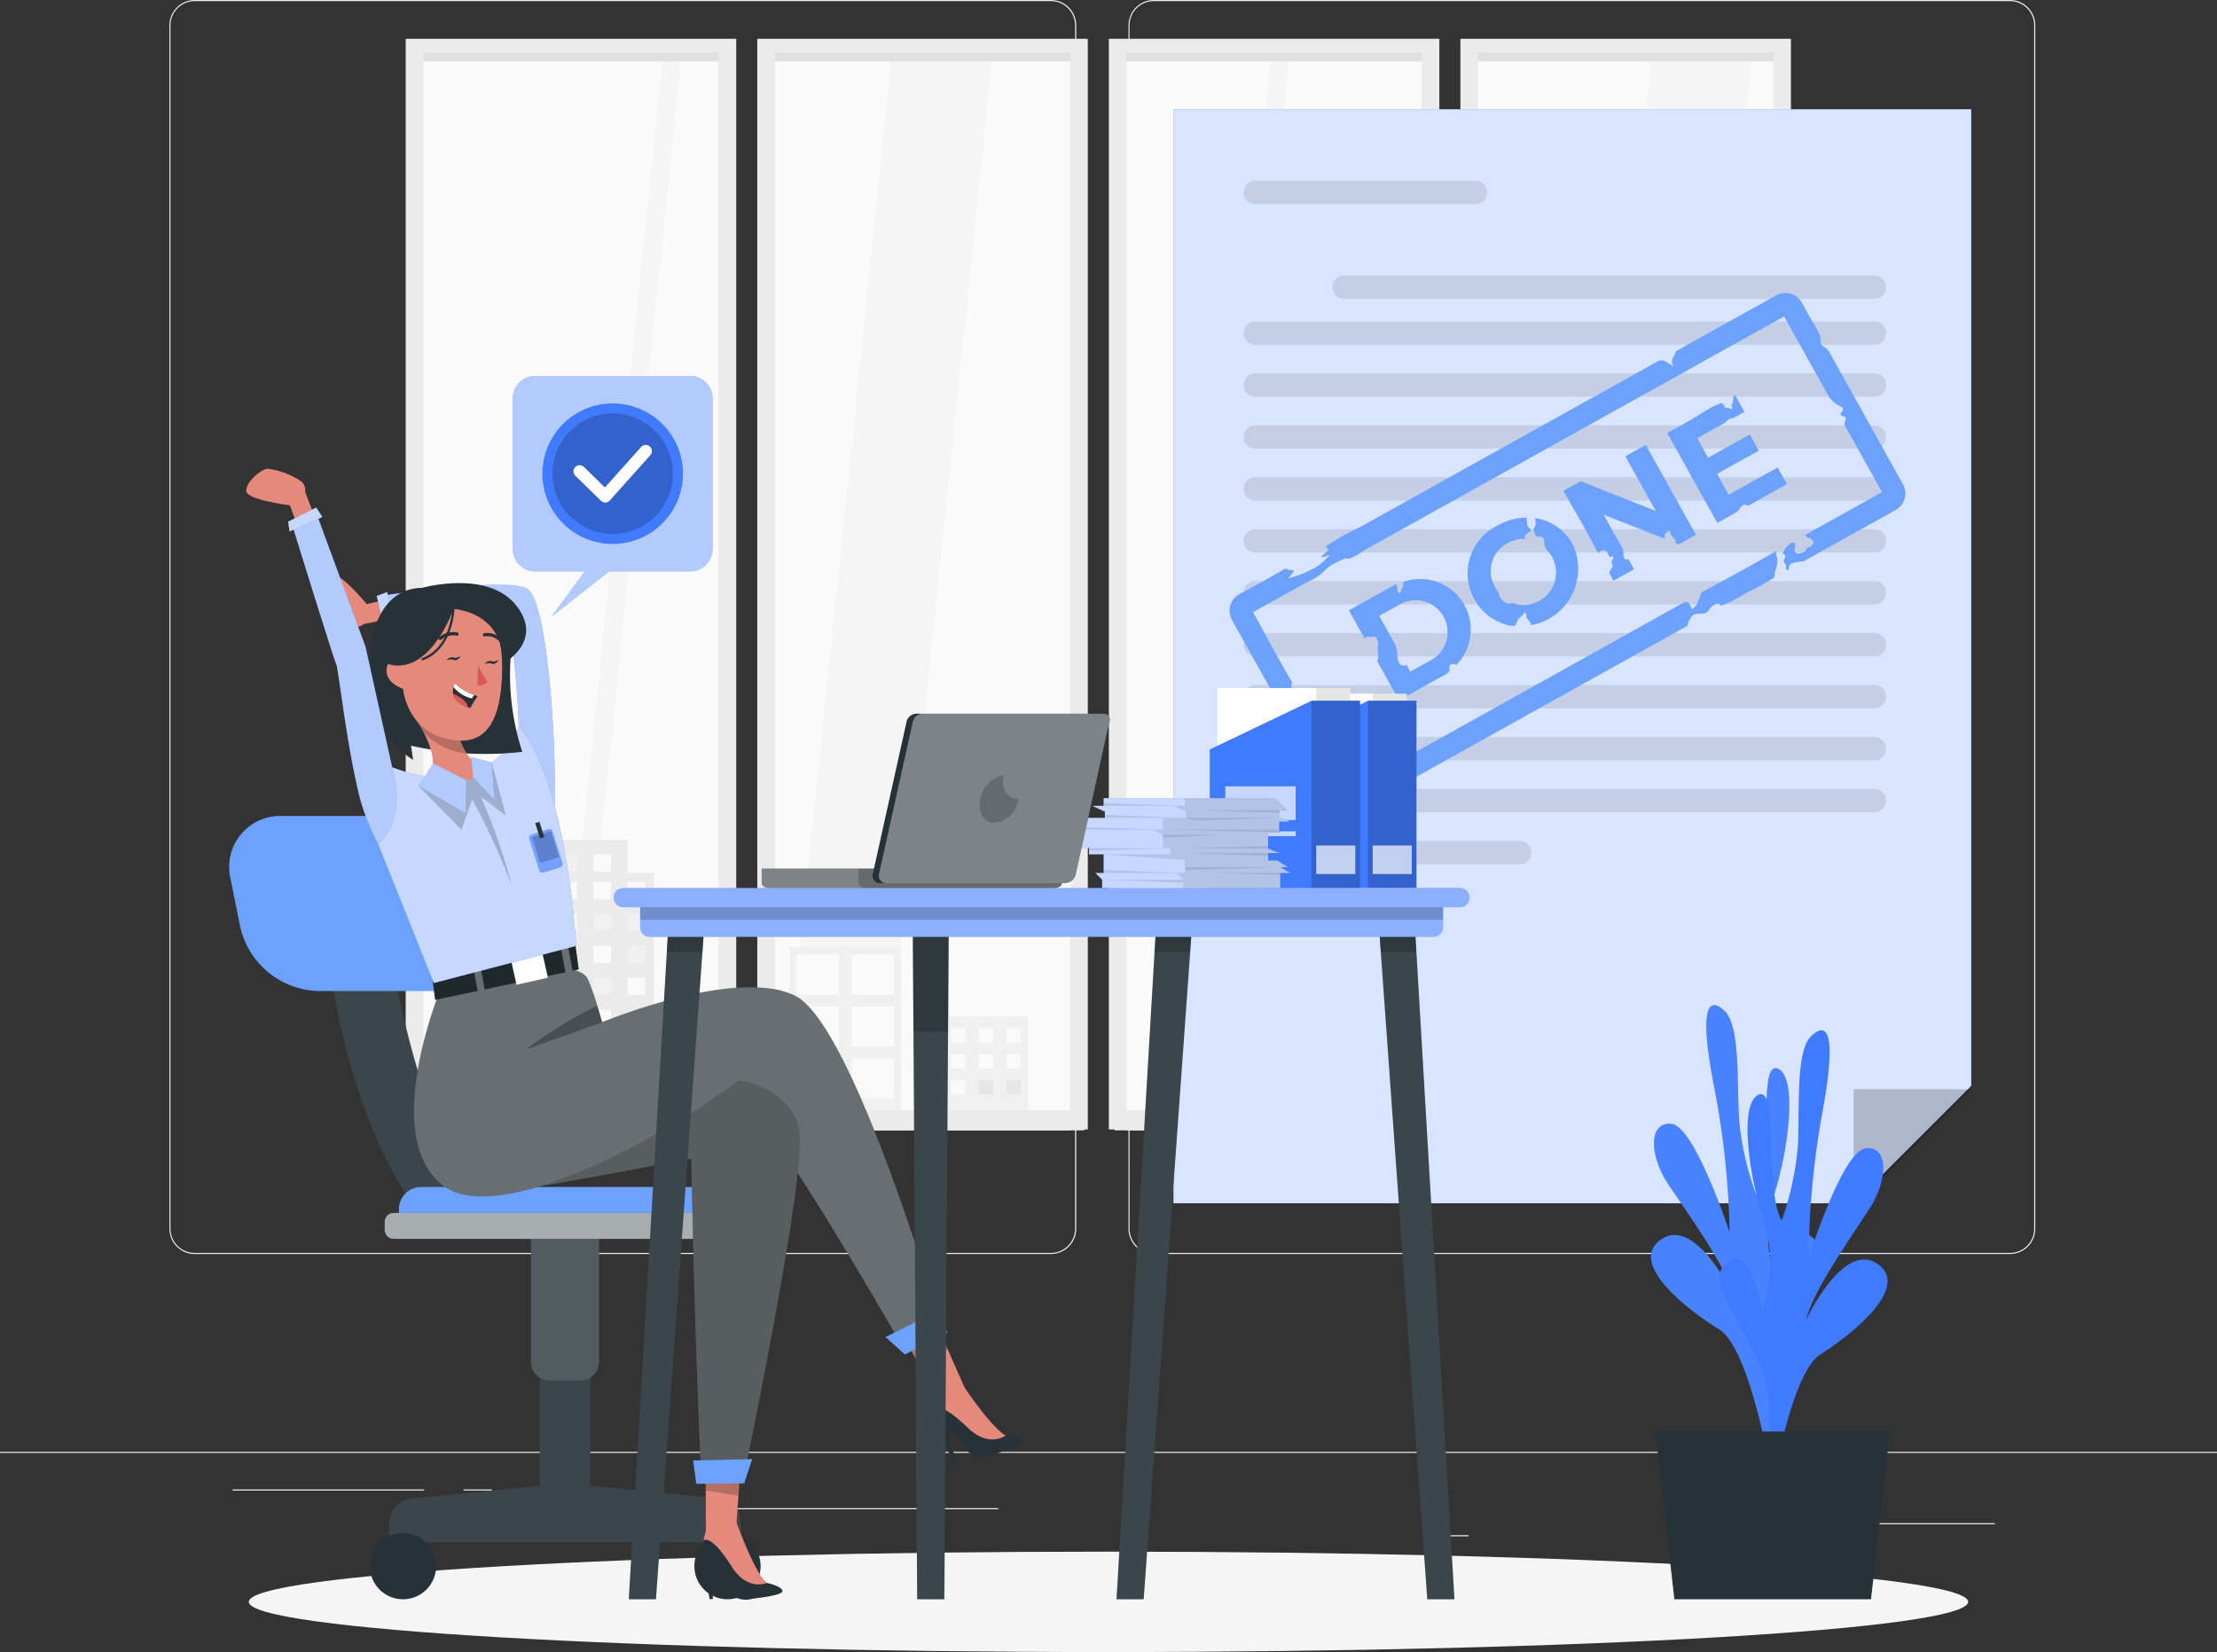 <svg id="resume_created" data-name="resume created" xmlns="http://www.w3.org/2000/svg" xmlns:xlink="http://www.w3.org/1999/xlink" width="195.037" height="145.345" viewBox="0 0 195.037 145.345">
  <rect x="0" y="0" width="195.037" height="145.345" fill="#333333" stroke="none"/>
  <defs>
    <clipPath id="clip-path">
      <rect id="Rectangle_1105" data-name="Rectangle 1105" width="195.037" height="145.345" fill="none"/>
    </clipPath>
    <clipPath id="clip-path-5">
      <rect id="Rectangle_988" data-name="Rectangle 988" width="70.178" height="96.247" fill="none"/>
    </clipPath>
    <clipPath id="clip-path-6">
      <rect id="Rectangle_989" data-name="Rectangle 989" width="10.337" height="10.135" fill="none"/>
    </clipPath>
    <clipPath id="clip-path-7">
      <rect id="Rectangle_990" data-name="Rectangle 990" width="21.41" height="2.054" fill="none"/>
    </clipPath>
    <clipPath id="clip-path-8">
      <rect id="Rectangle_991" data-name="Rectangle 991" width="48.716" height="2.054" fill="none"/>
    </clipPath>
    <clipPath id="clip-path-9">
      <rect id="Rectangle_992" data-name="Rectangle 992" width="56.517" height="2.054" fill="none"/>
    </clipPath>
    <clipPath id="clip-path-19">
      <rect id="Rectangle_1002" data-name="Rectangle 1002" width="25.311" height="2.054" fill="none"/>
    </clipPath>
    <clipPath id="clip-path-21">
      <rect id="Rectangle_1004" data-name="Rectangle 1004" width="14.789" height="39.596" fill="none"/>
    </clipPath>
    <clipPath id="clip-path-23">
      <rect id="Rectangle_1006" data-name="Rectangle 1006" width="17.571" height="21.179" fill="none"/>
    </clipPath>
    <clipPath id="clip-path-24">
      <rect id="Rectangle_1007" data-name="Rectangle 1007" width="12.366" height="12.366" fill="none"/>
    </clipPath>
    <clipPath id="clip-path-25">
      <rect id="Rectangle_1008" data-name="Rectangle 1008" width="10.601" height="10.602" fill="none"/>
    </clipPath>
    <clipPath id="clip-path-27">
      <rect id="Rectangle_1010" data-name="Rectangle 1010" width="30.926" height="17.644" fill="none"/>
    </clipPath>
    <clipPath id="clip-path-28">
      <rect id="Rectangle_1011" data-name="Rectangle 1011" width="5.988" height="14.068" fill="none"/>
    </clipPath>
    <clipPath id="clip-path-29">
      <rect id="Rectangle_1012" data-name="Rectangle 1012" width="15.323" height="24.421" fill="none"/>
    </clipPath>
    <clipPath id="clip-path-30">
      <rect id="Rectangle_1013" data-name="Rectangle 1013" width="32.506" height="2.28" fill="none"/>
    </clipPath>
    <clipPath id="clip-path-31">
      <rect id="Rectangle_1014" data-name="Rectangle 1014" width="4.37" height="4.663" fill="none"/>
    </clipPath>
    <clipPath id="clip-path-32">
      <rect id="Rectangle_1015" data-name="Rectangle 1015" width="46.453" height="33.569" fill="none"/>
    </clipPath>
    <clipPath id="clip-path-33">
      <rect id="Rectangle_1016" data-name="Rectangle 1016" width="3.172" height="4.057" fill="none"/>
    </clipPath>
    <clipPath id="clip-path-34">
      <rect id="Rectangle_1017" data-name="Rectangle 1017" width="22.71" height="34.583" fill="none"/>
    </clipPath>
    <clipPath id="clip-path-36">
      <rect id="Rectangle_1019" data-name="Rectangle 1019" width="6.738" height="3.875" fill="none"/>
    </clipPath>
    <clipPath id="clip-path-37">
      <rect id="Rectangle_1020" data-name="Rectangle 1020" width="12.878" height="4.886" fill="none"/>
    </clipPath>
    <clipPath id="clip-path-38">
      <rect id="Rectangle_1025" data-name="Rectangle 1025" width="1.222" height="3.319" fill="none"/>
    </clipPath>
    <clipPath id="clip-path-39">
      <rect id="Rectangle_1027" data-name="Rectangle 1027" width="1.222" height="3.318" fill="none"/>
    </clipPath>
    <clipPath id="clip-path-40">
      <rect id="Rectangle_1028" data-name="Rectangle 1028" width="15.416" height="20.306" fill="none"/>
    </clipPath>
    <clipPath id="clip-path-41">
      <rect id="Rectangle_1029" data-name="Rectangle 1029" width="1.514" height="3.102" fill="none"/>
    </clipPath>
    <clipPath id="clip-path-42">
      <rect id="Rectangle_1030" data-name="Rectangle 1030" width="18.303" height="22.611" fill="none"/>
    </clipPath>
    <clipPath id="clip-path-43">
      <rect id="Rectangle_1031" data-name="Rectangle 1031" width="2.957" height="3.848" fill="none"/>
    </clipPath>
    <clipPath id="clip-path-44">
      <rect id="Rectangle_1033" data-name="Rectangle 1033" width="2.387" height="2.807" fill="none"/>
    </clipPath>
    <clipPath id="clip-path-45">
      <rect id="Rectangle_1035" data-name="Rectangle 1035" width="8.192" height="10.859" fill="none"/>
    </clipPath>
    <clipPath id="clip-path-46">
      <rect id="Rectangle_1036" data-name="Rectangle 1036" width="4.863" height="3.521" fill="none"/>
    </clipPath>
    <clipPath id="clip-path-47">
      <rect id="Rectangle_1037" data-name="Rectangle 1037" width="9.179" height="29.096" fill="none"/>
    </clipPath>
    <clipPath id="clip-path-48">
      <rect id="Rectangle_1038" data-name="Rectangle 1038" width="3.007" height="2.102" fill="none"/>
    </clipPath>
    <clipPath id="clip-path-49">
      <rect id="Rectangle_1039" data-name="Rectangle 1039" width="4.187" height="4.413" fill="none"/>
    </clipPath>
    <clipPath id="clip-path-50">
      <rect id="Rectangle_1040" data-name="Rectangle 1040" width="2.06" height="3.786" fill="none"/>
    </clipPath>
    <clipPath id="clip-path-52">
      <rect id="Rectangle_1044" data-name="Rectangle 1044" width="2.996" height="9.08" fill="none"/>
    </clipPath>
    <clipPath id="clip-path-54">
      <rect id="Rectangle_1047" data-name="Rectangle 1047" width="4.256" height="16.482" fill="none"/>
    </clipPath>
    <clipPath id="clip-path-55">
      <rect id="Rectangle_1049" data-name="Rectangle 1049" width="6.188" height="2.964" fill="none"/>
    </clipPath>
    <clipPath id="clip-path-56">
      <rect id="Rectangle_1051" data-name="Rectangle 1051" width="6.188" height="0.426" fill="none"/>
    </clipPath>
    <clipPath id="clip-path-57">
      <rect id="Rectangle_1053" data-name="Rectangle 1053" width="3.438" height="2.514" fill="none"/>
    </clipPath>
    <clipPath id="clip-path-59">
      <rect id="Rectangle_1057" data-name="Rectangle 1057" width="2.996" height="9.577" fill="none"/>
    </clipPath>
    <clipPath id="clip-path-66">
      <rect id="Rectangle_1068" data-name="Rectangle 1068" width="6.686" height="59.681" fill="none"/>
    </clipPath>
    <clipPath id="clip-path-67">
      <rect id="Rectangle_1069" data-name="Rectangle 1069" width="3.343" height="2.731" fill="none"/>
    </clipPath>
    <clipPath id="clip-path-69">
      <rect id="Rectangle_1071" data-name="Rectangle 1071" width="3.171" height="59.681" fill="none"/>
    </clipPath>
    <clipPath id="clip-path-70">
      <rect id="Rectangle_1072" data-name="Rectangle 1072" width="3.171" height="9.752" fill="none"/>
    </clipPath>
    <clipPath id="clip-path-75">
      <rect id="Rectangle_1077" data-name="Rectangle 1077" width="6.682" height="59.681" fill="none"/>
    </clipPath>
    <clipPath id="clip-path-77">
      <rect id="Rectangle_1079" data-name="Rectangle 1079" width="70.635" height="2.994" fill="none"/>
    </clipPath>
    <clipPath id="clip-path-78">
      <rect id="Rectangle_1081" data-name="Rectangle 1081" width="70.635" height="1.497" fill="none"/>
    </clipPath>
    <clipPath id="clip-path-79">
      <rect id="Rectangle_1082" data-name="Rectangle 1082" width="75.284" height="1.687" fill="none"/>
    </clipPath>
    <clipPath id="clip-path-80">
      <rect id="Rectangle_1083" data-name="Rectangle 1083" width="19.23" height="7.906" fill="none"/>
    </clipPath>
    <clipPath id="clip-path-81">
      <rect id="Rectangle_1084" data-name="Rectangle 1084" width="12.097" height="7.906" fill="none"/>
    </clipPath>
    <clipPath id="clip-path-82">
      <rect id="Rectangle_1085" data-name="Rectangle 1085" width="7.132" height="0.259" fill="none"/>
    </clipPath>
    <clipPath id="clip-path-83">
      <rect id="Rectangle_1086" data-name="Rectangle 1086" width="7.163" height="0.498" fill="none"/>
    </clipPath>
    <clipPath id="clip-path-84">
      <rect id="Rectangle_1087" data-name="Rectangle 1087" width="7.132" height="0.249" fill="none"/>
    </clipPath>
    <clipPath id="clip-path-85">
      <rect id="Rectangle_1088" data-name="Rectangle 1088" width="7.132" height="0.263" fill="none"/>
    </clipPath>
    <clipPath id="clip-path-86">
      <rect id="Rectangle_1089" data-name="Rectangle 1089" width="7.132" height="0.272" fill="none"/>
    </clipPath>
    <clipPath id="clip-path-87">
      <rect id="Rectangle_1090" data-name="Rectangle 1090" width="7.132" height="0.229" fill="none"/>
    </clipPath>
    <clipPath id="clip-path-89">
      <rect id="Rectangle_1092" data-name="Rectangle 1092" width="7.234" height="0.221" fill="none"/>
    </clipPath>
    <clipPath id="clip-path-90">
      <rect id="Rectangle_1093" data-name="Rectangle 1093" width="8.193" height="0.243" fill="none"/>
    </clipPath>
    <clipPath id="clip-path-91">
      <rect id="Rectangle_1094" data-name="Rectangle 1094" width="10.226" height="0.229" fill="none"/>
    </clipPath>
    <clipPath id="clip-path-92">
      <rect id="Rectangle_1095" data-name="Rectangle 1095" width="5.058" height="0.249" fill="none"/>
    </clipPath>
    <clipPath id="clip-path-93">
      <rect id="Rectangle_1096" data-name="Rectangle 1096" width="7.331" height="0.222" fill="none"/>
    </clipPath>
    <clipPath id="clip-path-94">
      <rect id="Rectangle_1097" data-name="Rectangle 1097" width="7.462" height="0.249" fill="none"/>
    </clipPath>
    <clipPath id="clip-path-95">
      <rect id="Rectangle_1098" data-name="Rectangle 1098" width="8.28" height="0.251" fill="none"/>
    </clipPath>
    <clipPath id="clip-path-96">
      <rect id="Rectangle_1099" data-name="Rectangle 1099" width="6" height="0.165" fill="none"/>
    </clipPath>
    <clipPath id="clip-path-97">
      <rect id="Rectangle_1100" data-name="Rectangle 1100" width="26.416" height="1.704" fill="none"/>
    </clipPath>
    <clipPath id="clip-path-98">
      <rect id="Rectangle_1101" data-name="Rectangle 1101" width="17.895" height="1.704" fill="none"/>
    </clipPath>
    <clipPath id="clip-path-99">
      <rect id="Rectangle_1102" data-name="Rectangle 1102" width="20.311" height="14.913" fill="none"/>
    </clipPath>
    <clipPath id="clip-path-100">
      <rect id="Rectangle_1103" data-name="Rectangle 1103" width="3.402" height="4.188" fill="none"/>
    </clipPath>
  </defs>
  <g id="Group_547" data-name="Group 547" clip-path="url(#clip-path)">
    <rect id="Rectangle_911" data-name="Rectangle 911" width="195.037" height="0.098" transform="translate(0 127.728)" fill="#ebebeb"/>
    <rect id="Rectangle_912" data-name="Rectangle 912" width="12.92" height="0.098" transform="translate(162.575 134.007)" fill="#ebebeb"/>
    <rect id="Rectangle_913" data-name="Rectangle 913" width="3.391" height="0.098" transform="translate(125.81 135.065)" fill="#ebebeb"/>
    <rect id="Rectangle_914" data-name="Rectangle 914" width="7.486" height="0.098" transform="translate(154.698 130.385)" fill="#ebebeb"/>
    <rect id="Rectangle_915" data-name="Rectangle 915" width="16.848" height="0.098" transform="translate(20.463 131.04)" fill="#ebebeb"/>
    <rect id="Rectangle_916" data-name="Rectangle 916" width="2.47" height="0.098" transform="translate(40.785 131.04)" fill="#ebebeb"/>
    <rect id="Rectangle_917" data-name="Rectangle 917" width="36.541" height="0.097" transform="translate(51.284 132.687)" fill="#ebebeb"/>
    <g id="Group_265" data-name="Group 265">
      <g id="Group_264" data-name="Group 264" clip-path="url(#clip-path)">
        <path id="Path_1091" data-name="Path 1091" d="M115.757,110.331H40.434a2.229,2.229,0,0,1-2.227-2.227V2.227A2.229,2.229,0,0,1,40.434,0h75.323a2.229,2.229,0,0,1,2.226,2.227V108.1a2.229,2.229,0,0,1-2.226,2.227M40.434.1A2.131,2.131,0,0,0,38.3,2.227V108.1a2.131,2.131,0,0,0,2.129,2.129h75.323a2.131,2.131,0,0,0,2.129-2.129V2.227A2.131,2.131,0,0,0,115.757.1Z" transform="translate(-23.303)" fill="#ebebeb"/>
        <path id="Path_1092" data-name="Path 1092" d="M332.054,110.331H256.731a2.229,2.229,0,0,1-2.226-2.227V2.227A2.229,2.229,0,0,1,256.731,0h75.323a2.229,2.229,0,0,1,2.227,2.227V108.1a2.229,2.229,0,0,1-2.227,2.227M256.731.1A2.131,2.131,0,0,0,254.6,2.227V108.1a2.131,2.131,0,0,0,2.129,2.129h75.323a2.131,2.131,0,0,0,2.129-2.129V2.227A2.131,2.131,0,0,0,332.054.1Z" transform="translate(-155.229)" fill="#ebebeb"/>
        <rect id="Rectangle_918" data-name="Rectangle 918" width="27.794" height="94.285" transform="translate(36.37 4.21)" fill="#fafafa"/>
        <path id="Path_1093" data-name="Path 1093" d="M136.184,10.794H134.56l-9.695,94.285h1.624Z" transform="translate(-76.159 -6.584)" fill="#f5f5f5"/>
        <rect id="Rectangle_919" data-name="Rectangle 919" width="27.48" height="0.831" transform="translate(36.192 4.575)" fill="#e0e0e0"/>
        <rect id="Rectangle_920" data-name="Rectangle 920" width="27.48" height="1.778" transform="translate(36.192 97.671)" fill="#ebebeb"/>
        <rect id="Rectangle_921" data-name="Rectangle 921" width="25.966" height="0.079" transform="translate(37.249 99.37)" fill="#ebebeb"/>
        <path id="Path_1094" data-name="Path 1094" d="M93.059,9.907h25.966V104.7h1.555V8.742H91.5V104.7h1.556Z" transform="translate(-55.81 -5.332)" fill="#ebebeb"/>
        <rect id="Rectangle_922" data-name="Rectangle 922" width="27.794" height="94.285" transform="translate(67.298 4.21)" fill="#fafafa"/>
        <path id="Path_1095" data-name="Path 1095" d="M195,10.794h-8.861l-9.694,94.285h8.861Z" transform="translate(-107.619 -6.584)" fill="#f5f5f5"/>
        <rect id="Rectangle_923" data-name="Rectangle 923" width="28.259" height="0.831" transform="translate(67.12 4.575)" fill="#e0e0e0"/>
        <rect id="Rectangle_924" data-name="Rectangle 924" width="28.26" height="1.778" transform="translate(67.12 97.671)" fill="#ebebeb"/>
        <rect id="Rectangle_925" data-name="Rectangle 925" width="25.966" height="0.079" transform="translate(68.177 99.37)" fill="#ebebeb"/>
        <path id="Path_1096" data-name="Path 1096" d="M172.347,9.907h25.966V104.7h1.555V8.742H170.792V104.7h1.555Z" transform="translate(-104.17 -5.332)" fill="#ebebeb"/>
        <rect id="Rectangle_926" data-name="Rectangle 926" width="27.014" height="94.285" transform="translate(98.226 4.21)" fill="#fafafa"/>
        <path id="Path_1097" data-name="Path 1097" d="M273.353,10.794h-1.624l-9.695,94.285h1.624Z" transform="translate(-159.822 -6.584)" fill="#f5f5f5"/>
        <rect id="Rectangle_927" data-name="Rectangle 927" width="27.48" height="0.831" transform="translate(98.048 4.575)" fill="#e0e0e0"/>
        <rect id="Rectangle_928" data-name="Rectangle 928" width="27.48" height="1.778" transform="translate(98.048 97.671)" fill="#ebebeb"/>
        <rect id="Rectangle_929" data-name="Rectangle 929" width="25.966" height="0.079" transform="translate(99.105 99.37)" fill="#ebebeb"/>
        <path id="Path_1098" data-name="Path 1098" d="M251.634,9.907H277.6V104.7h1.555V8.742H250.079V104.7h1.555Z" transform="translate(-152.53 -5.332)" fill="#ebebeb"/>
        <rect id="Rectangle_930" data-name="Rectangle 930" width="27.794" height="94.285" transform="translate(129.154 4.21)" fill="#fafafa"/>
        <path id="Path_1099" data-name="Path 1099" d="M366.369,10.794h-8.861l-9.694,94.285h8.861Z" transform="translate(-212.14 -6.584)" fill="#f5f5f5"/>
        <rect id="Rectangle_931" data-name="Rectangle 931" width="27.48" height="0.831" transform="translate(128.976 4.575)" fill="#e0e0e0"/>
        <rect id="Rectangle_932" data-name="Rectangle 932" width="27.48" height="1.778" transform="translate(128.976 97.671)" fill="#ebebeb"/>
        <path id="Path_1100" data-name="Path 1100" d="M330.922,9.907h25.966V104.7h1.555V8.742H329.366V104.7h1.555Z" transform="translate(-200.889 -5.332)" fill="#ebebeb"/>
        <rect id="Rectangle_933" data-name="Rectangle 933" width="25.966" height="0.079" transform="translate(130.033 99.37)" fill="#ebebeb"/>
        <rect id="Rectangle_934" data-name="Rectangle 934" width="12.066" height="20.864" transform="translate(45.449 76.809)" fill="#ebebeb"/>
        <path id="Path_1101" data-name="Path 1101" d="M129.885,189.433v5.233h-7.432v-5.233Z" transform="translate(-74.687 -115.54)" fill="#ebebeb"/>
        <rect id="Rectangle_935" data-name="Rectangle 935" width="1.545" height="1.545" transform="translate(55.198 77.581)" fill="#fafafa"/>
        <rect id="Rectangle_936" data-name="Rectangle 936" width="1.545" height="1.545" transform="translate(52.205 77.581)" fill="#fafafa"/>
        <rect id="Rectangle_937" data-name="Rectangle 937" width="1.545" height="1.545" transform="translate(49.213 77.581)" fill="#fafafa"/>
        <rect id="Rectangle_938" data-name="Rectangle 938" width="1.545" height="1.545" transform="translate(46.221 77.581)" fill="#f0f0f0"/>
        <rect id="Rectangle_939" data-name="Rectangle 939" width="1.545" height="1.545" transform="translate(55.198 80.388)" fill="#f0f0f0"/>
        <rect id="Rectangle_940" data-name="Rectangle 940" width="1.545" height="1.545" transform="translate(52.205 80.388)" fill="#f0f0f0"/>
        <rect id="Rectangle_941" data-name="Rectangle 941" width="1.545" height="1.545" transform="translate(49.213 80.388)" fill="#fafafa"/>
        <rect id="Rectangle_942" data-name="Rectangle 942" width="1.545" height="1.545" transform="translate(46.221 80.388)" fill="#fafafa"/>
        <rect id="Rectangle_943" data-name="Rectangle 943" width="1.545" height="1.545" transform="translate(55.198 83.195)" fill="#f0f0f0"/>
        <rect id="Rectangle_944" data-name="Rectangle 944" width="1.545" height="1.545" transform="translate(52.205 83.195)" fill="#fafafa"/>
        <rect id="Rectangle_945" data-name="Rectangle 945" width="1.545" height="1.545" transform="translate(49.213 83.195)" fill="#fafafa"/>
        <rect id="Rectangle_946" data-name="Rectangle 946" width="1.545" height="1.545" transform="translate(52.205 75.155)" fill="#fafafa"/>
        <rect id="Rectangle_947" data-name="Rectangle 947" width="1.545" height="1.545" transform="translate(49.213 75.155)" fill="#f0f0f0"/>
        <rect id="Rectangle_948" data-name="Rectangle 948" width="1.545" height="1.545" transform="translate(46.221 83.195)" fill="#f0f0f0"/>
        <rect id="Rectangle_949" data-name="Rectangle 949" width="1.545" height="1.545" transform="translate(55.198 86.002)" fill="#fafafa"/>
        <rect id="Rectangle_950" data-name="Rectangle 950" width="1.545" height="1.545" transform="translate(52.205 86.002)" fill="#f0f0f0"/>
        <rect id="Rectangle_951" data-name="Rectangle 951" width="1.545" height="1.545" transform="translate(49.213 86.002)" fill="#f0f0f0"/>
        <rect id="Rectangle_952" data-name="Rectangle 952" width="1.545" height="1.545" transform="translate(46.221 86.002)" fill="#fafafa"/>
        <rect id="Rectangle_953" data-name="Rectangle 953" width="1.545" height="1.545" transform="translate(55.198 88.809)" fill="#f0f0f0"/>
        <rect id="Rectangle_954" data-name="Rectangle 954" width="1.545" height="1.545" transform="translate(52.205 88.809)" fill="#fafafa"/>
        <rect id="Rectangle_955" data-name="Rectangle 955" width="1.545" height="1.545" transform="translate(49.213 88.809)" fill="#fafafa"/>
        <rect id="Rectangle_956" data-name="Rectangle 956" width="1.545" height="1.545" transform="translate(46.221 88.809)" fill="#f0f0f0"/>
        <rect id="Rectangle_957" data-name="Rectangle 957" width="1.545" height="1.545" transform="translate(55.198 91.616)" fill="#f0f0f0"/>
        <rect id="Rectangle_958" data-name="Rectangle 958" width="1.545" height="1.545" transform="translate(52.205 91.616)" fill="#fafafa"/>
        <rect id="Rectangle_959" data-name="Rectangle 959" width="1.545" height="1.545" transform="translate(49.213 91.616)" fill="#f0f0f0"/>
        <rect id="Rectangle_960" data-name="Rectangle 960" width="1.545" height="1.545" transform="translate(46.221 91.616)" fill="#fafafa"/>
        <rect id="Rectangle_961" data-name="Rectangle 961" width="1.545" height="1.545" transform="translate(55.198 94.423)" fill="#fafafa"/>
        <rect id="Rectangle_962" data-name="Rectangle 962" width="1.545" height="1.545" transform="translate(52.205 94.423)" fill="#fafafa"/>
        <rect id="Rectangle_963" data-name="Rectangle 963" width="1.545" height="1.545" transform="translate(49.213 94.423)" fill="#f0f0f0"/>
        <rect id="Rectangle_964" data-name="Rectangle 964" width="1.545" height="1.545" transform="translate(46.221 94.423)" fill="#f0f0f0"/>
        <rect id="Rectangle_965" data-name="Rectangle 965" width="10.809" height="13.264" transform="translate(131.699 84.409)" fill="#f0f0f0"/>
        <path id="Path_1102" data-name="Path 1102" d="M340.037,220.164h3.9v1.384h-3.9Z" transform="translate(-207.397 -134.283)" fill="#e6e6e6"/>
        <path id="Path_1103" data-name="Path 1103" d="M340.037,227.035h3.9v1.384h-3.9Z" transform="translate(-207.397 -138.475)" fill="#fafafa"/>
        <path id="Path_1104" data-name="Path 1104" d="M340.037,233.907h3.9v1.384h-3.9Z" transform="translate(-207.397 -142.666)" fill="#e6e6e6"/>
        <path id="Path_1105" data-name="Path 1105" d="M340.037,240.778h3.9v1.384h-3.9Z" transform="translate(-207.397 -146.857)" fill="#fafafa"/>
        <path id="Path_1106" data-name="Path 1106" d="M352.929,220.164h3.9v1.384h-3.9Z" transform="translate(-215.26 -134.283)" fill="#fafafa"/>
        <path id="Path_1107" data-name="Path 1107" d="M352.929,227.035h3.9v1.384h-3.9Z" transform="translate(-215.26 -138.475)" fill="#fafafa"/>
        <path id="Path_1108" data-name="Path 1108" d="M352.929,233.907h3.9v1.384h-3.9Z" transform="translate(-215.26 -142.666)" fill="#e6e6e6"/>
        <path id="Path_1109" data-name="Path 1109" d="M352.929,240.778h3.9v1.384h-3.9Z" transform="translate(-215.26 -146.857)" fill="#fafafa"/>
        <rect id="Rectangle_966" data-name="Rectangle 966" width="9.821" height="8.241" transform="translate(80.602 89.432)" fill="#f0f0f0"/>
        <rect id="Rectangle_967" data-name="Rectangle 967" width="1.257" height="1.257" transform="translate(88.537 90.459)" fill="#fafafa"/>
        <rect id="Rectangle_968" data-name="Rectangle 968" width="1.257" height="1.257" transform="translate(86.102 90.459)" fill="#fafafa"/>
        <rect id="Rectangle_969" data-name="Rectangle 969" width="1.257" height="1.257" transform="translate(83.666 90.459)" fill="#fafafa"/>
        <rect id="Rectangle_970" data-name="Rectangle 970" width="1.257" height="1.257" transform="translate(81.231 90.459)" fill="#fafafa"/>
        <rect id="Rectangle_971" data-name="Rectangle 971" width="1.257" height="1.257" transform="translate(88.537 92.744)" fill="#fafafa"/>
        <rect id="Rectangle_972" data-name="Rectangle 972" width="1.257" height="1.257" transform="translate(86.102 92.744)" fill="#fafafa"/>
        <rect id="Rectangle_973" data-name="Rectangle 973" width="1.257" height="1.257" transform="translate(83.666 92.744)" fill="#fafafa"/>
        <rect id="Rectangle_974" data-name="Rectangle 974" width="1.257" height="1.257" transform="translate(81.231 92.744)" fill="#e6e6e6"/>
        <rect id="Rectangle_975" data-name="Rectangle 975" width="1.257" height="1.257" transform="translate(88.537 95.028)" fill="#e6e6e6"/>
        <rect id="Rectangle_976" data-name="Rectangle 976" width="1.257" height="1.257" transform="translate(86.102 95.028)" fill="#e6e6e6"/>
        <rect id="Rectangle_977" data-name="Rectangle 977" width="1.257" height="1.257" transform="translate(83.666 95.028)" fill="#fafafa"/>
        <rect id="Rectangle_978" data-name="Rectangle 978" width="1.257" height="1.257" transform="translate(81.231 95.028)" fill="#e6e6e6"/>
        <rect id="Rectangle_979" data-name="Rectangle 979" width="9.821" height="14.336" transform="translate(69.45 83.337)" fill="#f0f0f0"/>
        <rect id="Rectangle_980" data-name="Rectangle 980" width="3.693" height="3.542" transform="translate(74.949 83.966)" fill="#fafafa"/>
        <rect id="Rectangle_981" data-name="Rectangle 981" width="3.693" height="3.542" transform="translate(70.079 83.966)" fill="#fafafa"/>
        <rect id="Rectangle_982" data-name="Rectangle 982" width="3.693" height="3.542" transform="translate(74.949 88.535)" fill="#fafafa"/>
        <rect id="Rectangle_983" data-name="Rectangle 983" width="3.693" height="3.542" transform="translate(70.079 88.535)" fill="#fafafa"/>
        <rect id="Rectangle_984" data-name="Rectangle 984" width="3.693" height="3.542" transform="translate(74.949 93.104)" fill="#fafafa"/>
        <rect id="Rectangle_985" data-name="Rectangle 985" width="3.693" height="3.542" transform="translate(70.079 93.104)" fill="#fafafa"/>
      </g>
    </g>
    <g id="Group_267" data-name="Group 267">
      <g id="Group_266" data-name="Group 266" clip-path="url(#clip-path)">
        <path id="Path_1110" data-name="Path 1110" d="M207.373,354.38c0,2.44-33.861,4.417-75.631,4.417s-75.631-1.977-75.631-4.417,33.861-4.417,75.631-4.417,75.631,1.978,75.631,4.417" transform="translate(-34.224 -213.451)" fill="#f5f5f5"/>
      </g>
    </g>
    <path id="Path_1111" data-name="Path 1111" d="M334.838,24.658v85.91L324.5,120.9H264.66V24.658Z" transform="translate(-161.423 -15.039)" fill="#407bff"/>
    <g id="Group_314" data-name="Group 314">
      <g id="Group_313" data-name="Group 313" clip-path="url(#clip-path)">
        <g id="Group_270" data-name="Group 270" transform="translate(103.237 9.618)" opacity="0.8" style="isolation: isolate">
          <g id="Group_269" data-name="Group 269">
            <g id="Group_268" data-name="Group 268" clip-path="url(#clip-path-5)">
              <path id="Path_1112" data-name="Path 1112" d="M334.838,24.658v85.91L324.5,120.9H264.66V24.658Z" transform="translate(-264.66 -24.658)" fill="#fff"/>
            </g>
          </g>
        </g>
        <g id="Group_273" data-name="Group 273" transform="translate(163.079 95.831)" opacity="0.2" style="isolation: isolate">
          <g id="Group_272" data-name="Group 272">
            <g id="Group_271" data-name="Group 271" clip-path="url(#clip-path-6)">
              <path id="Path_1113" data-name="Path 1113" d="M418.07,255.708V245.674h10.337l-10.135,10.135" transform="translate(-418.07 -245.674)"/>
            </g>
          </g>
        </g>
        <g id="Group_276" data-name="Group 276" transform="translate(109.41 15.899)" opacity="0.1" style="isolation: isolate">
          <g id="Group_275" data-name="Group 275">
            <g id="Group_274" data-name="Group 274" clip-path="url(#clip-path-7)">
              <path id="Path_1114" data-name="Path 1114" d="M300.869,42.815H281.513a1.027,1.027,0,0,1,0-2.054h19.357a1.027,1.027,0,1,1,0,2.054" transform="translate(-280.486 -40.761)"/>
            </g>
          </g>
        </g>
        <g id="Group_279" data-name="Group 279" transform="translate(117.212 24.231)" opacity="0.1" style="isolation: isolate">
          <g id="Group_278" data-name="Group 278">
            <g id="Group_277" data-name="Group 277" clip-path="url(#clip-path-8)">
              <path id="Path_1115" data-name="Path 1115" d="M348.175,64.173H301.513a1.027,1.027,0,0,1,0-2.054h46.662a1.027,1.027,0,1,1,0,2.054" transform="translate(-300.486 -62.119)"/>
            </g>
          </g>
        </g>
        <g id="Group_282" data-name="Group 282" transform="translate(109.41 28.277)" opacity="0.1" style="isolation: isolate">
          <g id="Group_281" data-name="Group 281">
            <g id="Group_280" data-name="Group 280" clip-path="url(#clip-path-9)">
              <path id="Path_1116" data-name="Path 1116" d="M335.976,74.545H281.513a1.027,1.027,0,0,1,0-2.054h54.463a1.027,1.027,0,1,1,0,2.054" transform="translate(-280.486 -72.491)"/>
            </g>
          </g>
        </g>
        <g id="Group_285" data-name="Group 285" transform="translate(109.41 32.847)" opacity="0.1" style="isolation: isolate">
          <g id="Group_284" data-name="Group 284">
            <g id="Group_283" data-name="Group 283" clip-path="url(#clip-path-9)">
              <path id="Path_1117" data-name="Path 1117" d="M335.976,86.263H281.513a1.027,1.027,0,0,1,0-2.054h54.463a1.027,1.027,0,1,1,0,2.054" transform="translate(-280.486 -84.209)"/>
            </g>
          </g>
        </g>
        <g id="Group_288" data-name="Group 288" transform="translate(109.41 37.418)" opacity="0.1" style="isolation: isolate">
          <g id="Group_287" data-name="Group 287">
            <g id="Group_286" data-name="Group 286" clip-path="url(#clip-path-9)">
              <path id="Path_1118" data-name="Path 1118" d="M335.976,97.98H281.513a1.027,1.027,0,0,1,0-2.054h54.463a1.027,1.027,0,1,1,0,2.054" transform="translate(-280.486 -95.926)"/>
            </g>
          </g>
        </g>
        <g id="Group_291" data-name="Group 291" transform="translate(109.41 41.989)" opacity="0.1" style="isolation: isolate">
          <g id="Group_290" data-name="Group 290">
            <g id="Group_289" data-name="Group 289" clip-path="url(#clip-path-9)">
              <path id="Path_1119" data-name="Path 1119" d="M335.976,109.7H281.513a1.027,1.027,0,0,1,0-2.054h54.463a1.027,1.027,0,1,1,0,2.054" transform="translate(-280.486 -107.644)"/>
            </g>
          </g>
        </g>
        <g id="Group_294" data-name="Group 294" transform="translate(109.41 46.56)" opacity="0.1" style="isolation: isolate">
          <g id="Group_293" data-name="Group 293">
            <g id="Group_292" data-name="Group 292" clip-path="url(#clip-path-9)">
              <path id="Path_1120" data-name="Path 1120" d="M335.976,121.415H281.513a1.027,1.027,0,0,1,0-2.054h54.463a1.027,1.027,0,1,1,0,2.054" transform="translate(-280.486 -119.361)"/>
            </g>
          </g>
        </g>
        <g id="Group_297" data-name="Group 297" transform="translate(109.41 51.13)" opacity="0.1" style="isolation: isolate">
          <g id="Group_296" data-name="Group 296">
            <g id="Group_295" data-name="Group 295" clip-path="url(#clip-path-9)">
              <path id="Path_1121" data-name="Path 1121" d="M335.976,133.133H281.513a1.027,1.027,0,0,1,0-2.054h54.463a1.027,1.027,0,1,1,0,2.054" transform="translate(-280.486 -131.079)"/>
            </g>
          </g>
        </g>
        <g id="Group_300" data-name="Group 300" transform="translate(109.41 55.701)" opacity="0.1" style="isolation: isolate">
          <g id="Group_299" data-name="Group 299">
            <g id="Group_298" data-name="Group 298" clip-path="url(#clip-path-9)">
              <path id="Path_1122" data-name="Path 1122" d="M335.976,144.85H281.513a1.027,1.027,0,0,1,0-2.054h54.463a1.027,1.027,0,1,1,0,2.054" transform="translate(-280.486 -142.796)"/>
            </g>
          </g>
        </g>
        <g id="Group_303" data-name="Group 303" transform="translate(109.41 60.272)" opacity="0.1" style="isolation: isolate">
          <g id="Group_302" data-name="Group 302">
            <g id="Group_301" data-name="Group 301" clip-path="url(#clip-path-9)">
              <path id="Path_1123" data-name="Path 1123" d="M335.976,156.567H281.513a1.027,1.027,0,0,1,0-2.054h54.463a1.027,1.027,0,1,1,0,2.054" transform="translate(-280.486 -154.513)"/>
            </g>
          </g>
        </g>
        <g id="Group_306" data-name="Group 306" transform="translate(109.41 64.843)" opacity="0.1" style="isolation: isolate">
          <g id="Group_305" data-name="Group 305">
            <g id="Group_304" data-name="Group 304" clip-path="url(#clip-path-9)">
              <path id="Path_1124" data-name="Path 1124" d="M335.976,168.285H281.513a1.027,1.027,0,0,1,0-2.054h54.463a1.027,1.027,0,1,1,0,2.054" transform="translate(-280.486 -166.231)"/>
            </g>
          </g>
        </g>
        <g id="Group_309" data-name="Group 309" transform="translate(109.41 69.413)" opacity="0.1" style="isolation: isolate">
          <g id="Group_308" data-name="Group 308">
            <g id="Group_307" data-name="Group 307" clip-path="url(#clip-path-9)">
              <path id="Path_1125" data-name="Path 1125" d="M335.976,180H281.513a1.027,1.027,0,0,1,0-2.054h54.463a1.027,1.027,0,1,1,0,2.054" transform="translate(-280.486 -177.948)"/>
            </g>
          </g>
        </g>
        <g id="Group_312" data-name="Group 312" transform="translate(109.41 73.984)" opacity="0.1" style="isolation: isolate">
          <g id="Group_311" data-name="Group 311">
            <g id="Group_310" data-name="Group 310" clip-path="url(#clip-path-19)">
              <path id="Path_1126" data-name="Path 1126" d="M304.77,191.72H281.513a1.027,1.027,0,0,1,0-2.054H304.77a1.027,1.027,0,1,1,0,2.054" transform="translate(-280.486 -189.666)"/>
            </g>
          </g>
        </g>
        <path id="Path_1127" data-name="Path 1127" d="M329.833,70.967c-.023-.02-.047-.041-.074-.062-.208-.163-.332-.108-.428-.414-.071-.225.01-.473-.08-.705a9.765,9.765,0,0,0-.637-1.145l-.962-1.726a1.656,1.656,0,0,0-2.25-.64L316.567,71.2c-.036.3-.281.5-.33.8a.493.493,0,0,0,.145.461.465.465,0,0,1-.271-.1c-.526-.293-.667-.526-1.21-.23-.232.126-.463.257-.694.387l-2.345,1.306L304.528,77.9l-8.6,4.789-7.148,3.982a22.325,22.325,0,0,0-3.027,1.707c.243.128.282.317.069.5l-.406.357c0,.1.143.094.231.057l.484-.209a4.864,4.864,0,0,1-1.2,1.09,9.753,9.753,0,0,1-2.453,1.007l.414-.521c.034-.042.069-.1.046-.147s-.078-.055-.128-.06a.855.855,0,0,1-.566-.153c-1.333.8-2.726,1.522-4.086,2.279a1.656,1.656,0,0,0-.64,2.25l8.907,15.988a1.656,1.656,0,0,0,2.25.64l2.4-1.336c.005-.278.219-.585.056-.842a.2.2,0,0,1-.046-.1c0-.051.047-.089.09-.117a1.616,1.616,0,0,1,.8-.256c.1,0,.227.04.209.134.016-.083.5-.266.588-.291.038.211-.107.438.139.481.2.034.619-.374.794-.472l2.346-1.307,7.4-4.123,8.128-4.528,5.392-3c.2-.11.425-.243.614-.338a1.806,1.806,0,0,1,.5-.944c.387-.27,1,.026,1.332-.356.062-.073.1-.163.155-.241a1.266,1.266,0,0,1,.374-.31.633.633,0,0,1,.325-.127c.118,0,.243.1.228.214a8.932,8.932,0,0,0,2.24-1.13,18.415,18.415,0,0,0,2.506-1.373c-.032-.52.287-.964.271-1.5,0-.1-.2-.777-.11-.83-2.03,1.208-4.137,2.308-6.2,3.459-.071.039-.336.131-.373.208-.009.019-.02.037-.028.057-.02.042-.04.085-.059.128l-.014.032a7.967,7.967,0,0,1-.3.773c-.018.034-.441.58-.476.451-.171-.628-.408-.726-.871-.468l-.685.381L314.227,95,306.882,99.1l-8.655,4.822-7.213,4.018-3.02,1.682-1.823-3.273-1.171-2.1a2.4,2.4,0,0,0-.513-.786c-.169-.124-.453-.094-.6-.207-.362-.274-.623-.786-.967-1.1a1.679,1.679,0,0,1-.49-1.233c.117.046.233.094.351.132a1.2,1.2,0,0,1,.039-.727c-1.178-1.968-2.249-4.031-3.369-6.041l-.073-.13,2.732-1.522,1.995-1.111a6.944,6.944,0,0,0,1.153-.642c.254-.219.508-.493.8-.727a2.96,2.96,0,0,1,.583-.342l.737-.36a.289.289,0,0,1,.124-.039.677.677,0,0,1,.131.031c.4.082,1.357-.64,1.707-.835l2.268-1.263,6.85-3.816,8.536-4.755,8.543-4.759,6.874-3.829,3.526-1.964.162-.09,3.8,6.814A2.394,2.394,0,0,0,330.963,76c.153.05.329.158.312.319s-.254.293-.2.456c.062.186.353.1.426.252.092.186-.121.381-.1.594a2.4,2.4,0,0,0,.353.673l1.105,1.984,1.848,3.318-6.75,3.76a.3.3,0,0,1,.082.1.658.658,0,0,1,.034.089,2.855,2.855,0,0,1,.409.17.342.342,0,0,1,.171.307.352.352,0,0,1-.179.3l-.415.231a.455.455,0,0,1-.355.372.882.882,0,0,1-.144.012.341.341,0,0,1-.529-.374.46.46,0,0,1,.061-.113.344.344,0,0,1,.025-.364c-.042,0-.084-.007-.127-.016a2.02,2.02,0,0,1-.2-.059,1.97,1.97,0,0,0-.788.923.109.109,0,0,0-.021.072c.01.055.086.058.137.082.115.056.089.227.031.341s-.128.256-.052.358c.027.037.069.06.1.094.165.188-.09.743.318.516a.489.489,0,0,1,.053-.354.5.5,0,0,1,.3-.221,4.929,4.929,0,0,1,.924-.136l8.126-4.527a1.656,1.656,0,0,0,.64-2.25l-.047-.084-3.674-6.6-2.124-3.811c-.2-.366-.4-.743-.613-1.1a1.321,1.321,0,0,0-.268-.343" transform="translate(-169.143 -40.295)" fill="#6ca2fe"/>
        <path id="Path_1128" data-name="Path 1128" d="M308.678,131.778c-.271-.326-.188-.335-.24-.688,0-.008,0-.016-.005-.025s-.02-.022-.031-.031a.4.4,0,0,1-.049-.057c-.183.082-.366.171-.548.273l-3.593,2,1.446,2.6c-.2-.361.515-.255.542-.259a.933.933,0,0,1,.236-.037.3.3,0,0,1,.191.126,1.2,1.2,0,0,1,.125.867c-.042.407.162.8-.061,1.167.191.312,1.921,3.454,1.927,3.451l3.593-2c.208-.116.7-.321.82-.53.087-.15-.069-.528.145-.628a.567.567,0,0,1,.493.048,4.452,4.452,0,0,0-4.615-7.325c-.14.059.048.687-.289.758a.874.874,0,0,1,.272-.32m2.246,6.544-1.672.932c-.136-.244-.269-.49-.41-.731.176.3-.308.206-.409.138-.247-.165-.314-.636-.321-.9a2.384,2.384,0,0,0-.4-1.278l-1.187-2.131,1.672-.932a2.811,2.811,0,1,1,2.732,4.9" transform="translate(-185.546 -79.555)" fill="#6ca2fe"/>
        <path id="Path_1129" data-name="Path 1129" d="M336.869,116.766a1.006,1.006,0,0,1,.071.595c-.023.109-.2.4-.172.458l.183.468a.177.177,0,0,0,.041.07.169.169,0,0,0,.1.033c.619.053.594.118.633.639.033.447.421.7.64,1.1a2.857,2.857,0,0,1-3.518,4.085.391.391,0,0,1-.049.041.358.358,0,0,1-.265.031,1.163,1.163,0,0,1-.823-.871.379.379,0,0,1,0-.092,3.411,3.411,0,0,1-.292-.437,2.762,2.762,0,0,1,1.065-3.909,2.877,2.877,0,0,1,1.61-.368l-.034-.046c-.335-.445.877-.623.329-.923-.229-.125-.189-.692-.248-.923a5.362,5.362,0,0,0-2.526.7,4.685,4.685,0,0,0-2.049,6.5,4.605,4.605,0,0,0,2.558,2.152,2.349,2.349,0,0,0,.811.187c.319-.028.164.02.3-.191.122-.193.057-.274.261-.475s.449-.326.494-.637c-.011.139.155.241.155.38,0,.042-.016.083-.012.124a.276.276,0,0,0,.067.136c.134.179.354.376.359.6a5.038,5.038,0,0,0,3.664-7.092,4.426,4.426,0,0,0-3.351-2.329" transform="translate(-201.859 -71.188)" fill="#6ca2fe"/>
        <path id="Path_1130" data-name="Path 1130" d="M358.041,101.352l2.675,4.8-6.607-2.612-1.514.844c1.022,1.835,2.108,3.649,3.069,5.515.066-.2.222-.24.408-.266.35-.049.338.127.532.476.022.04.049.084.094.092.068.013.128-.064.2-.057s.1.1.08.163a.99.99,0,0,1-.1.181c-.113.214.076.353.05.546-.014.1-.338.516-.3.586l.375.673,1.808-1.007-.483-.868-.087.013c-.528.068-.3-.62-.41-.9a10.823,10.823,0,0,0-.644-1.156l-1.051-1.887,5.374,2.116a1.056,1.056,0,0,1,.054-.459c.043-.079.38-.232.373-.312a.97.97,0,0,0,.326.652c.209.183.209.156.168.482l.323.128,1.5-.837-4.406-7.909Z" transform="translate(-215.057 -61.203)" fill="#6ca2fe"/>
        <path id="Path_1131" data-name="Path 1131" d="M381.413,97.885l-1.02-1.831,3.672-2.046-.793-1.424L379.6,94.631l-.957-1.717,2.483-1.383a1.166,1.166,0,0,1,.378-.322.323.323,0,0,1,.247-.027l1.05-.584s-.742-1.33-.815-1.469c-.359.164,0,.616-.362.834.073.078.185.357-.013.375-.106.009-.181-.132-.286-.12-.058.007-.11.06-.167.046a.132.132,0,0,1-.074-.065,1.608,1.608,0,0,0-.19-.334c-.245-.236-2.487,1.255-2.8,1.431l-2.087,1.162,4.406,7.91,1.758-.979.037-.048c.126-.164.252-.33.391-.483a.355.355,0,0,1,.422-.051.3.3,0,0,1,.079.065l3.438-1.915-.818-1.469Z" transform="translate(-229.336 -54.362)" fill="#6ca2fe"/>
      </g>
    </g>
    <g id="Group_319" data-name="Group 319">
      <g id="Group_318" data-name="Group 318" clip-path="url(#clip-path)">
        <path id="Path_1132" data-name="Path 1132" d="M383.883,265.927a13.534,13.534,0,0,1,.366-11.115c2.931-5.518,3.781-6.817,1.913-7.947s-2.726,4.414-2.726,4.414a12.459,12.459,0,0,1-.275-7.806c1.3-3.992,2.116-10.493.34-11.19s-.339,8.111-1.88,11.113a25.853,25.853,0,0,1-1.507-6.549c-.213-3.206.12-8.326-1.283-9.639s-2.3-.4-.923,6.671a74.033,74.033,0,0,1,1.368,12.827s-3.044-9.281-5.087-9.552-2.04,2.735-.291,5.342,5.121,7.277,5.674,9.68c0,0-3.341-6.985-6.347-4.844s2.616,6.36,5.122,7.884,4.246,11.08,4.246,11.08Z" transform="translate(-227.113 -138.27)" fill="#407bff"/>
        <g id="Group_317" data-name="Group 317" transform="translate(145.249 88.43)" opacity="0.2" style="isolation: isolate">
          <g id="Group_316" data-name="Group 316">
            <g id="Group_315" data-name="Group 315" clip-path="url(#clip-path-21)">
              <path id="Path_1133" data-name="Path 1133" d="M383.883,265.927a13.534,13.534,0,0,1,.366-11.115c2.931-5.518,3.781-6.817,1.913-7.947s-2.726,4.414-2.726,4.414a12.459,12.459,0,0,1-.275-7.806c1.3-3.992,2.116-10.493.34-11.19s-.339,8.111-1.88,11.113a25.853,25.853,0,0,1-1.507-6.549c-.213-3.206.12-8.326-1.283-9.639s-2.3-.4-.923,6.671a74.033,74.033,0,0,1,1.368,12.827s-3.044-9.281-5.087-9.552-2.04,2.735-.291,5.342,5.121,7.277,5.674,9.68c0,0-3.341-6.985-6.347-4.844s2.616,6.36,5.122,7.884,4.246,11.08,4.246,11.08Z" transform="translate(-372.362 -226.7)" fill="#6ca2fe"/>
            </g>
          </g>
        </g>
        <path id="Path_1134" data-name="Path 1134" d="M391.263,271.678a13.534,13.534,0,0,0-.5-11.108c-3-5.474-3.862-6.76-2.007-7.919s2.778,4.373,2.778,4.373a12.463,12.463,0,0,0,.181-7.809c-1.348-3.972-2.242-10.461-.474-11.185s.436,8.1,2.013,11.084a25.913,25.913,0,0,0,1.429-6.57c.174-3.209-.22-8.323,1.167-9.657s2.3-.439,1,6.657a74.066,74.066,0,0,0-1.214,12.846s2.933-9.326,4.972-9.627,2.073,2.7.355,5.337-5.034,7.353-5.558,9.765c0,0,3.258-7.034,6.288-4.938s-2.54,6.4-5.027,7.96-4.113,11.142-4.113,11.142Z" transform="translate(-236.519 -141.726)" fill="#407bff"/>
        <path id="Path_1135" data-name="Path 1135" d="M393.974,322.849H373.339l1.67,14.767h17.3Z" transform="translate(-227.709 -196.914)" fill="#263238"/>
      </g>
    </g>
    <g id="Group_330" data-name="Group 330">
      <g id="Group_329" data-name="Group 329" clip-path="url(#clip-path)">
        <path id="Path_1136" data-name="Path 1136" d="M131.249,84.8h-13.62a1.976,1.976,0,0,0-1.976,1.976v13.24a1.976,1.976,0,0,0,1.976,1.976h4.359l-2.935,3.989,5.074-3.989h7.121a1.976,1.976,0,0,0,1.976-1.976V86.778a1.976,1.976,0,0,0-1.976-1.976" transform="translate(-70.54 -51.723)" fill="#407bff"/>
        <g id="Group_322" data-name="Group 322" transform="translate(45.113 33.079)" opacity="0.6" style="isolation: isolate">
          <g id="Group_321" data-name="Group 321">
            <g id="Group_320" data-name="Group 320" clip-path="url(#clip-path-23)">
              <path id="Path_1137" data-name="Path 1137" d="M131.249,84.8h-13.62a1.976,1.976,0,0,0-1.976,1.976v13.24a1.976,1.976,0,0,0,1.976,1.976h4.359l-2.935,3.989,5.074-3.989h7.121a1.976,1.976,0,0,0,1.976-1.976V86.778a1.976,1.976,0,0,0-1.976-1.976" transform="translate(-115.653 -84.802)" fill="#fff"/>
            </g>
          </g>
        </g>
        <g id="Group_325" data-name="Group 325" transform="translate(47.716 35.492)" style="isolation: isolate">
          <g id="Group_324" data-name="Group 324">
            <g id="Group_323" data-name="Group 323" clip-path="url(#clip-path-24)">
              <path id="Path_1138" data-name="Path 1138" d="M134.691,97.169a6.183,6.183,0,1,1-6.183-6.183,6.183,6.183,0,0,1,6.183,6.183" transform="translate(-122.325 -90.986)" fill="#407bff"/>
            </g>
          </g>
        </g>
        <g id="Group_328" data-name="Group 328" transform="translate(48.598 36.374)" opacity="0.2" style="isolation: isolate">
          <g id="Group_327" data-name="Group 327">
            <g id="Group_326" data-name="Group 326" clip-path="url(#clip-path-25)">
              <path id="Path_1139" data-name="Path 1139" d="M135.188,98.549a5.3,5.3,0,1,1-5.3-5.3,5.3,5.3,0,0,1,5.3,5.3" transform="translate(-124.586 -93.248)"/>
            </g>
          </g>
        </g>
        <path id="Path_1140" data-name="Path 1140" d="M132.124,105.409a.54.54,0,0,1-.379-.155l-2.25-2.2a.541.541,0,1,1,.758-.773l1.845,1.808,3.189-3.563a.541.541,0,0,1,.807.722l-3.567,3.985a.541.541,0,0,1-.385.18h-.018" transform="translate(-78.884 -61.201)" fill="#fff"/>
      </g>
    </g>
    <g id="Group_404" data-name="Group 404">
      <g id="Group_403" data-name="Group 403" clip-path="url(#clip-path)">
        <path id="Path_1141" data-name="Path 1141" d="M89.812,316.419l11.239-1.1V302.64h4.455v12.67l11.284,1.109a2.188,2.188,0,0,1,1.974,2.178v1.687H87.838V318.6a2.188,2.188,0,0,1,1.974-2.178" transform="translate(-53.575 -184.588)" fill="#263238"/>
        <g id="Group_333" data-name="Group 333" transform="translate(34.263 118.052)" opacity="0.1" style="isolation: isolate">
          <g id="Group_332" data-name="Group 332">
            <g id="Group_331" data-name="Group 331" clip-path="url(#clip-path-27)">
              <path id="Path_1142" data-name="Path 1142" d="M89.812,316.419l11.239-1.1V302.64h4.455v12.67l11.284,1.109a2.188,2.188,0,0,1,1.974,2.178v1.687H87.838V318.6a2.188,2.188,0,0,1,1.974-2.178" transform="translate(-87.838 -302.64)" fill="#fff"/>
            </g>
          </g>
        </g>
        <path id="Path_1143" data-name="Path 1143" d="M156.606,348.686a2.912,2.912,0,1,0,2.912-2.912,2.912,2.912,0,0,0-2.912,2.912" transform="translate(-95.518 -210.896)" fill="#263238"/>
        <path id="Path_1144" data-name="Path 1144" d="M89.246,348.686a2.912,2.912,0,1,1-2.912-2.912,2.912,2.912,0,0,1,2.912,2.912" transform="translate(-50.881 -210.896)" fill="#263238"/>
        <path id="Path_1145" data-name="Path 1145" d="M121.358,289.345h2.764a1.612,1.612,0,0,0,1.612-1.612V275.277h-5.988v12.456a1.612,1.612,0,0,0,1.612,1.612" transform="translate(-73.036 -167.898)" fill="#263238"/>
        <g id="Group_336" data-name="Group 336" transform="translate(46.709 107.379)" opacity="0.2" style="isolation: isolate">
          <g id="Group_335" data-name="Group 335">
            <g id="Group_334" data-name="Group 334" clip-path="url(#clip-path-28)">
              <path id="Path_1146" data-name="Path 1146" d="M121.358,289.345h2.764a1.612,1.612,0,0,0,1.612-1.612V275.277h-5.988v12.456a1.612,1.612,0,0,0,1.612,1.612" transform="translate(-119.746 -275.277)" fill="#fff"/>
            </g>
          </g>
        </g>
        <path id="Path_1147" data-name="Path 1147" d="M79.1,212.67s3.337,20.834,9.922,24.421h-6.7s-6.613-7.1-8.628-24.421Z" transform="translate(-44.949 -129.713)" fill="#263238"/>
        <g id="Group_339" data-name="Group 339" transform="translate(28.747 82.957)" opacity="0.1" style="isolation: isolate">
          <g id="Group_338" data-name="Group 338">
            <g id="Group_337" data-name="Group 337" clip-path="url(#clip-path-29)">
              <path id="Path_1148" data-name="Path 1148" d="M79.1,212.67s3.337,20.834,9.922,24.421h-6.7s-6.613-7.1-8.628-24.421Z" transform="translate(-73.696 -212.67)" fill="#fff"/>
            </g>
          </g>
        </g>
        <path id="Path_1149" data-name="Path 1149" d="M118.025,267.726H91.92a1.951,1.951,0,0,0-1.95,1.95v2.609h30v-2.609a1.95,1.95,0,0,0-1.95-1.95" transform="translate(-54.875 -163.293)" fill="#6ca2fe"/>
        <path id="Path_1150" data-name="Path 1150" d="M118.486,273.57H87.548a.784.784,0,0,0-.784.784v.711a.785.785,0,0,0,.784.785h30.937a.785.785,0,0,0,.784-.785v-.711a.784.784,0,0,0-.784-.784" transform="translate(-52.92 -166.857)" fill="#263238"/>
        <g id="Group_342" data-name="Group 342" transform="translate(33.844 106.713)" opacity="0.6" style="isolation: isolate">
          <g id="Group_341" data-name="Group 341">
            <g id="Group_340" data-name="Group 340" clip-path="url(#clip-path-30)">
              <path id="Path_1151" data-name="Path 1151" d="M118.486,273.57H87.548a.784.784,0,0,0-.784.784v.711a.785.785,0,0,0,.784.785h30.937a.785.785,0,0,0,.784-.785v-.711a.784.784,0,0,0-.784-.784" transform="translate(-86.764 -273.57)" fill="#fff"/>
            </g>
          </g>
        </g>
        <path id="Path_1152" data-name="Path 1152" d="M59.527,199.439H70.252a4.5,4.5,0,0,0,4.558-5.627l-.834-4.148a7.265,7.265,0,0,0-6.819-5.627H56.432a4.5,4.5,0,0,0-4.558,5.627l.834,4.148a7.265,7.265,0,0,0,6.819,5.627" transform="translate(-31.571 -112.248)" fill="#6ca2fe"/>
        <path id="Path_1153" data-name="Path 1153" d="M208.418,301.946l-2.457.961-1.768-3.331-1.607-3.03,2.725-1.632,1.645,3.719Z" transform="translate(-123.563 -179.875)" fill="#e4897b"/>
        <g id="Group_345" data-name="Group 345" transform="translate(79.024 115.038)" opacity="0.2" style="isolation: isolate">
          <g id="Group_344" data-name="Group 344">
            <g id="Group_343" data-name="Group 343" clip-path="url(#clip-path-31)">
              <path id="Path_1154" data-name="Path 1154" d="M206.957,298.633l-2.763.944-1.606-3.031,2.724-1.632Z" transform="translate(-202.587 -294.913)"/>
            </g>
          </g>
        </g>
        <path id="Path_1155" data-name="Path 1155" d="M139.847,250.109,136.5,251.9s-12.634-22.214-14.577-22.03-20.374,11.932-25.995,7.593-.151-17.4-.151-17.4,11.627-3.323,12.888-.768a18.97,18.97,0,0,1,.833,2.335c.248.8.435,1.476.435,1.476a.011.011,0,0,0,.007-.005c.355-.143,11.838-4.852,16.965-2.328,5.208,2.568,12.939,29.331,12.939,29.331" transform="translate(-56.963 -133.168)" fill="#263238"/>
        <g id="Group_348" data-name="Group 348" transform="translate(36.43 85.167)" opacity="0.3" style="isolation: isolate">
          <g id="Group_347" data-name="Group 347">
            <g id="Group_346" data-name="Group 346" clip-path="url(#clip-path-32)">
              <path id="Path_1156" data-name="Path 1156" d="M139.847,250.109,136.5,251.9s-12.634-22.214-14.577-22.03-20.374,11.932-25.995,7.593-.151-17.4-.151-17.4,11.627-3.323,12.888-.768a18.97,18.97,0,0,1,.833,2.335c.248.8.435,1.476.435,1.476a.011.011,0,0,0,.007-.005c.355-.143,11.838-4.852,16.965-2.328,5.208,2.568,12.939,29.331,12.939,29.331" transform="translate(-93.394 -218.334)" fill="#fff"/>
            </g>
          </g>
        </g>
        <path id="Path_1157" data-name="Path 1157" d="M161.789,334.436l-2.621-.3-.012-3.7-.006-3.394,3.17-.15-.279,3.994Z" transform="translate(-97.07 -199.38)" fill="#e4897b"/>
        <g id="Group_351" data-name="Group 351" transform="translate(62.076 127.531)" opacity="0.2" style="isolation: isolate">
          <g id="Group_350" data-name="Group 350">
            <g id="Group_349" data-name="Group 349" clip-path="url(#clip-path-33)">
              <path id="Path_1158" data-name="Path 1158" d="M162.025,331l-2.884-.46,0-3.43,3.172-.168Z" transform="translate(-159.14 -326.939)"/>
            </g>
          </g>
        </g>
        <path id="Path_1159" data-name="Path 1159" d="M199.718,297.73l4.893-2.451.508,2.073-3.7,1.911Z" transform="translate(-121.813 -180.098)" fill="#6ca2fe"/>
        <path id="Path_1160" data-name="Path 1160" d="M122.159,253s.806-.091,13.166-2.381c0,0,.279,15.808.865,27.59l3.807.123s5.461-26.153,4.82-30.1-5.341-4.483-5.341-4.483-8.159,6.339-17.317,9.252" transform="translate(-74.508 -148.671)" fill="#263238"/>
        <g id="Group_354" data-name="Group 354" transform="translate(47.651 95.082)" opacity="0.4" style="isolation: isolate">
          <g id="Group_353" data-name="Group 353">
            <g id="Group_352" data-name="Group 352" clip-path="url(#clip-path-34)">
              <path id="Path_1161" data-name="Path 1161" d="M122.159,253s.806-.091,13.166-2.381c0,0,.279,15.808.865,27.59l3.807.123s5.461-26.153,4.82-30.1-5.341-4.483-5.341-4.483-8.159,6.339-17.317,9.252" transform="translate(-122.159 -243.753)" fill="#fff"/>
            </g>
          </g>
        </g>
        <g id="Group_357" data-name="Group 357" transform="translate(47.651 95.082)" opacity="0.3" style="isolation: isolate">
          <g id="Group_356" data-name="Group 356">
            <g id="Group_355" data-name="Group 355" clip-path="url(#clip-path-34)">
              <path id="Path_1162" data-name="Path 1162" d="M122.159,253s.806-.091,13.166-2.381c0,0,.279,15.808.865,27.59l3.807.123s5.461-26.153,4.82-30.1-5.341-4.483-5.341-4.483-8.159,6.339-17.317,9.252" transform="translate(-122.159 -243.753)"/>
            </g>
          </g>
        </g>
        <path id="Path_1163" data-name="Path 1163" d="M156.337,329.207l5.193-.121-.711,2.14-4.212.038Z" transform="translate(-95.354 -200.717)" fill="#6ca2fe"/>
        <g id="Group_360" data-name="Group 360" transform="translate(46.235 88.467)" opacity="0.3" style="isolation: isolate">
          <g id="Group_359" data-name="Group 359">
            <g id="Group_358" data-name="Group 358" clip-path="url(#clip-path-36)">
              <path id="Path_1164" data-name="Path 1164" d="M125.266,228.272l-6.738,2.4a41.734,41.734,0,0,1,6.3-3.875c.248.8.435,1.476.435,1.476" transform="translate(-118.528 -226.796)"/>
            </g>
          </g>
        </g>
        <path id="Path_1165" data-name="Path 1165" d="M97.508,216l.249,1.868,12.629-2.677-.294-2.209Z" transform="translate(-59.473 -129.901)" fill="#263238"/>
        <g id="Group_363" data-name="Group 363" transform="translate(38.035 83.077)" opacity="0.2" style="isolation: isolate">
          <g id="Group_362" data-name="Group 362">
            <g id="Group_361" data-name="Group 361" clip-path="url(#clip-path-37)">
              <path id="Path_1166" data-name="Path 1166" d="M97.508,216l.249,1.868,12.629-2.677-.294-2.209Z" transform="translate(-97.508 -212.978)"/>
            </g>
          </g>
        </g>
        <rect id="Rectangle_1021" data-name="Rectangle 1021" width="0.639" height="3.257" transform="matrix(0.983, -0.182, 0.182, 0.983, 41.586, 84.857)" fill="#263238"/>
        <rect id="Rectangle_1022" data-name="Rectangle 1022" width="2.826" height="2.143" transform="translate(44.973 84.547) rotate(-12.703)" fill="#fff"/>
        <rect id="Rectangle_1023" data-name="Rectangle 1023" width="0.639" height="3.257" transform="matrix(0.983, -0.182, 0.182, 0.983, 49.267, 82.963)" fill="#263238"/>
        <g id="Group_366" data-name="Group 366" transform="translate(41.586 84.74)" opacity="0.3" style="isolation: isolate">
          <g id="Group_365" data-name="Group 365">
            <g id="Group_364" data-name="Group 364" clip-path="url(#clip-path-38)">
              <rect id="Rectangle_1024" data-name="Rectangle 1024" width="0.639" height="3.257" transform="matrix(0.983, -0.182, 0.182, 0.983, 0, 0.117)" fill="#fff"/>
            </g>
          </g>
        </g>
        <g id="Group_369" data-name="Group 369" transform="translate(49.267 82.846)" opacity="0.3" style="isolation: isolate">
          <g id="Group_368" data-name="Group 368">
            <g id="Group_367" data-name="Group 367" clip-path="url(#clip-path-39)">
              <rect id="Rectangle_1026" data-name="Rectangle 1026" width="0.639" height="3.257" transform="matrix(0.983, -0.182, 0.182, 0.983, 0, 0.117)" fill="#fff"/>
            </g>
          </g>
        </g>
        <path id="Path_1167" data-name="Path 1167" d="M218.242,317.919a3.518,3.518,0,0,0-1.269-.143s-1.586-.662-3.5-3.818l-1.637.215a1.362,1.362,0,0,0-1.133,1.073.763.763,0,0,0-.015.232,9.268,9.268,0,0,0,.288,1.162,32.9,32.9,0,0,0,1.485,3.717l.268-.108-.839-2.372c-.282-.806.7-.125,1.219.656a2.167,2.167,0,0,0,3,.876c2.037-.782,2.844-1.2,2.132-1.49" transform="translate(-128.501 -191.491)" fill="#263238"/>
        <path id="Path_1168" data-name="Path 1168" d="M213.048,311.808s2.63,3.994,3.919,4.657c0,0-1.447,1.157-3.377-.71-2.495-2.415-2.911-1.587-2.911-1.587a7.725,7.725,0,0,1,.066-1.414c.2-.917,2.3-.945,2.3-.945" transform="translate(-128.495 -190.18)" fill="#e4897b"/>
        <path id="Path_1169" data-name="Path 1169" d="M165.371,350.074a3.526,3.526,0,0,0-1.2-.44s-1.384-1.02-2.5-4.54l-1.641-.179a1.362,1.362,0,0,0-1.355.773.767.767,0,0,0-.07.223,9.277,9.277,0,0,0,0,1.2,32.927,32.927,0,0,0,.562,3.964l.286-.042-.253-2.5c-.082-.85.71.044,1.029.926a2.167,2.167,0,0,0,2.711,1.563c2.165-.276,3.048-.493,2.425-.941" transform="translate(-96.729 -210.369)" fill="#263238"/>
        <path id="Path_1170" data-name="Path 1170" d="M161.5,342.836s1.608,4.5,2.7,5.454c0,0-1.681.781-3.112-1.491-1.851-2.937-2.451-2.232-2.451-2.232a7.722,7.722,0,0,1,.4-1.359c.411-.843,2.461-.372,2.461-.372" transform="translate(-96.757 -209.024)" fill="#e4897b"/>
        <path id="Path_1171" data-name="Path 1171" d="M79.654,133.275l-3.289.664a1.087,1.087,0,0,1-.944.227,6.81,6.81,0,0,1-2.578-1.935c-.264-.589,0-2.315.7-2.626s3.086,2.574,3.086,2.574l3.545-.8Z" transform="translate(-44.368 -79.035)" fill="#e4897b"/>
        <path id="Path_1172" data-name="Path 1172" d="M97.917,145.646s-.3-10.689-1.537-11.148-10.526.819-10.526.819l-.228-2.441s10.821-1.663,12.914-.679,2.784,16.925,2.4,19.994Z" transform="translate(-52.225 -80.44)" fill="#407bff"/>
        <g id="Group_372" data-name="Group 372" transform="translate(33.4 51.445)" opacity="0.6" style="isolation: isolate">
          <g id="Group_371" data-name="Group 371">
            <g id="Group_370" data-name="Group 370" clip-path="url(#clip-path-40)">
              <path id="Path_1173" data-name="Path 1173" d="M97.917,145.646s-.3-10.689-1.537-11.148-10.526.819-10.526.819l-.228-2.441s10.821-1.663,12.914-.679,2.784,16.925,2.4,19.994Z" transform="translate(-85.625 -131.886)" fill="#fff"/>
            </g>
          </g>
        </g>
        <path id="Path_1174" data-name="Path 1174" d="M85.6,136.567l-.646-2.684.925-.338.589,3.1Z" transform="translate(-51.816 -81.452)" fill="#407bff"/>
        <g id="Group_375" data-name="Group 375" transform="translate(33.139 52.093)" opacity="0.7" style="isolation: isolate">
          <g id="Group_374" data-name="Group 374">
            <g id="Group_373" data-name="Group 373" clip-path="url(#clip-path-41)">
              <path id="Path_1175" data-name="Path 1175" d="M85.6,136.567l-.646-2.684.925-.338.589,3.1Z" transform="translate(-84.954 -133.545)" fill="#fff"/>
            </g>
          </g>
        </g>
        <path id="Path_1176" data-name="Path 1176" d="M96.279,163.743a6.548,6.548,0,0,1-4.83,4.294c-4,1.04-8.426-1.673-8.426-1.673l.88,7.762,4.9,12.229,12.523-3.266s-.753-14.228-5.047-19.346" transform="translate(-50.637 -99.871)" fill="#407bff"/>
        <g id="Group_378" data-name="Group 378" transform="translate(32.384 63.872)" opacity="0.7" style="isolation: isolate">
          <g id="Group_377" data-name="Group 377">
            <g id="Group_376" data-name="Group 376" clip-path="url(#clip-path-42)">
              <path id="Path_1177" data-name="Path 1177" d="M96.279,163.743a6.548,6.548,0,0,1-4.83,4.294c-4,1.04-8.426-1.673-8.426-1.673l.88,7.762,4.9,12.229,12.523-3.266s-.753-14.228-5.047-19.346" transform="translate(-83.022 -163.743)" fill="#fff"/>
            </g>
          </g>
        </g>
        <g id="Group_381" data-name="Group 381" transform="translate(46.542 72.937)" opacity="0.6" style="isolation: isolate">
          <g id="Group_380" data-name="Group 380">
            <g id="Group_379" data-name="Group 379" clip-path="url(#clip-path-43)">
              <path id="Path_1178" data-name="Path 1178" d="M120.59,190.814l1.467-.463a.309.309,0,0,0,.2-.387l-.873-2.767A.308.308,0,0,0,121,187l-1.467.463a.309.309,0,0,0-.2.387l.873,2.767a.309.309,0,0,0,.387.2" transform="translate(-119.316 -186.981)" fill="#407bff"/>
            </g>
          </g>
        </g>
        <g id="Group_384" data-name="Group 384" transform="translate(46.798 73.118)" opacity="0.2" style="isolation: isolate">
          <g id="Group_383" data-name="Group 383">
            <g id="Group_382" data-name="Group 382" clip-path="url(#clip-path-44)">
              <rect id="Rectangle_1032" data-name="Rectangle 1032" width="1.749" height="2.392" transform="matrix(0.954, -0.301, 0.301, 0.954, 0, 0.526)"/>
            </g>
          </g>
        </g>
        <rect id="Rectangle_1034" data-name="Rectangle 1034" width="0.386" height="1.409" transform="translate(47.086 72.42) rotate(-17.507)" fill="#263238"/>
        <path id="Path_1179" data-name="Path 1179" d="M88.069,132.595c-3.084,0-5.12,3.268-4.4,8.454s3.616,6.676,3.616,6.676l-.186-1.25a29.412,29.412,0,0,0,9.79.545,21.9,21.9,0,0,1-1.007-8.547s.978-5.884-7.812-5.879" transform="translate(-50.943 -80.873)" fill="#263238"/>
        <g id="Group_387" data-name="Group 387" transform="translate(36.819 67.036)" opacity="0.2" style="isolation: isolate">
          <g id="Group_386" data-name="Group 386">
            <g id="Group_385" data-name="Group 385" clip-path="url(#clip-path-45)">
              <path id="Path_1180" data-name="Path 1180" d="M100.827,171.916l1.259,4.675L99.871,174.9a50.674,50.674,0,0,1,2.712,7.809,62.019,62.019,0,0,0-3.471-7.57l-.94,2.683-3.781-3.848s3.349-2.548,6.436-2.062" transform="translate(-94.391 -171.854)"/>
            </g>
          </g>
        </g>
        <path id="Path_1181" data-name="Path 1181" d="M98,166.752l-3.843.116c1.7-2.183-1.379-5.981-1.379-5.981l3.8.823c.906,3.758,2.472,3.872,2.472,3.872Z" transform="translate(-56.587 -98.13)" fill="#e4897b"/>
        <g id="Group_390" data-name="Group 390" transform="translate(36.19 62.76)" opacity="0.2" style="isolation: isolate">
          <g id="Group_389" data-name="Group 389">
            <g id="Group_388" data-name="Group 388" clip-path="url(#clip-path-46)">
              <path id="Path_1182" data-name="Path 1182" d="M97.64,164.411a5.74,5.74,0,0,1-3.815-1.917,11.5,11.5,0,0,0-1.047-1.6l3.8.825a8.663,8.663,0,0,0,1.064,2.7" transform="translate(-92.778 -160.89)"/>
            </g>
          </g>
        </g>
        <path id="Path_1183" data-name="Path 1183" d="M95.093,136.644c3.314.276,4.232,2.139,4.191,5.574-.052,4.292-1.251,7.246-5.318,5.989-5.523-1.707-4.375-12.022,1.128-11.563" transform="translate(-55.107 -83.333)" fill="#e4897b"/>
        <path id="Path_1184" data-name="Path 1184" d="M107.713,150.025a7.026,7.026,0,0,0,.85,1.455.913.913,0,0,1-.9.3Z" transform="translate(-65.663 -91.504)" fill="#de5753"/>
        <path id="Path_1185" data-name="Path 1185" d="M102.053,148.262l.717-.233s-.384.568-.717.233" transform="translate(-62.245 -90.287)" fill="#263238"/>
        <path id="Path_1186" data-name="Path 1186" d="M101.455,148.312a.611.611,0,0,0-.791.211.934.934,0,0,1,.763-.02Z" transform="translate(-61.398 -90.418)" fill="#263238"/>
        <path id="Path_1187" data-name="Path 1187" d="M99.048,143.272a.141.141,0,0,1-.1-.24,1.856,1.856,0,0,1,1.611-.421.141.141,0,0,1-.059.277,1.6,1.6,0,0,0-1.348.341.14.14,0,0,1-.1.043" transform="translate(-60.326 -86.96)" fill="#263238"/>
        <path id="Path_1188" data-name="Path 1188" d="M110.343,143.444a.14.14,0,0,1-.088-.03,1.412,1.412,0,0,0-1.173-.357.141.141,0,0,1-.075-.273,1.682,1.682,0,0,1,1.423.408.141.141,0,0,1-.088.252" transform="translate(-66.423 -87.07)" fill="#263238"/>
        <path id="Path_1189" data-name="Path 1189" d="M89.765,139.8s1.776-2.594,1.717-4.715c0,0,6.79-2.135,6.559,4.556,0,0,1.135-5.865-4.551-6.471s-6.355,7.729-3.621,10.457c0,0-1.2-2.205-.1-3.828" transform="translate(-53.866 -81.203)" fill="#263238"/>
        <path id="Path_1190" data-name="Path 1190" d="M89.548,149.839a1.459,1.459,0,0,0-1.454-1.458c-1.036.027-1.7,2.094.811,2.813.36.1.6-.238.644-1.355" transform="translate(-53.166 -90.501)" fill="#e4897b"/>
        <path id="Path_1191" data-name="Path 1191" d="M104.314,155.291a8.423,8.423,0,0,0-.648,1.031c-.068-.022-.137-.044-.2-.07-.917-.323-1.237-.775-1.312-1.18a1.254,1.254,0,0,1,.045-.592,1.2,1.2,0,0,1,.139-.31A4.586,4.586,0,0,0,104,155.176c.189.076.311.115.311.115" transform="translate(-62.293 -94.033)" fill="#263238"/>
        <path id="Path_1192" data-name="Path 1192" d="M104.1,155.177l-.2.3a2.893,2.893,0,0,1-1.609-.995,1.217,1.217,0,0,1,.138-.31,4.58,4.58,0,0,0,1.67,1.006" transform="translate(-62.39 -94.033)" fill="#fff"/>
        <path id="Path_1193" data-name="Path 1193" d="M103.489,157.664c-.918-.323-1.237-.775-1.312-1.18a3.128,3.128,0,0,1,.948.56,1.173,1.173,0,0,1,.364.619" transform="translate(-62.32 -95.444)" fill="#de5753"/>
        <path id="Path_1194" data-name="Path 1194" d="M92.443,133.766s-1.789,5.341-5.216,4.985,2.446-6.818,2.446-6.818,5.779-1.647,8.295,1.558-1.246,5.155-1.246,5.155.563-4.205-4.278-4.881" transform="translate(-52.547 -80.211)" fill="#263238"/>
        <path id="Path_1195" data-name="Path 1195" d="M95.125,141.076a.1.1,0,0,1-.035-.188c2.729-1.044,2.668-4.707,2.667-4.744a.1.1,0,0,1,.1-.1.106.106,0,0,1,.1.1c0,.038.064,3.838-2.793,4.93a.09.09,0,0,1-.035.007" transform="translate(-57.959 -82.977)" fill="#263238"/>
        <path id="Path_1196" data-name="Path 1196" d="M110.67,149.1l.717-.233s-.384.568-.717.233" transform="translate(-67.5 -90.795)" fill="#263238"/>
        <path id="Path_1197" data-name="Path 1197" d="M110.072,149.146a.611.611,0,0,0-.791.211.934.934,0,0,1,.763-.02Z" transform="translate(-66.653 -90.927)" fill="#263238"/>
        <path id="Path_1198" data-name="Path 1198" d="M95.683,172.175l2.9,1.474-.044,2.939-4.143-2.415Z" transform="translate(-57.571 -105.014)" fill="#407bff"/>
        <path id="Path_1199" data-name="Path 1199" d="M106.264,170.754l.17,1.784,1.89,2-.255-3.295Z" transform="translate(-64.813 -104.147)" fill="#407bff"/>
        <path id="Path_1200" data-name="Path 1200" d="M61.939,110.9l-1.209-3.13a1.086,1.086,0,0,0-.316-.918,6.81,6.81,0,0,0-3.017-1.133c-.639.094-1.952,1.247-1.841,2s3.83,1.218,3.83,1.218l1.231,3.419Z" transform="translate(-33.881 -64.481)" fill="#e4897b"/>
        <path id="Path_1201" data-name="Path 1201" d="M73.48,144.866s2.36-1.86,1.409-5.975l-2.516-11.374L68.05,115.77l-2.114,1.07s3.55,11.476,3.877,12.252c.169.4.837,6.347,1.744,10.34a19.431,19.431,0,0,0,1.923,5.434" transform="translate(-40.216 -70.611)" fill="#407bff"/>
        <g id="Group_393" data-name="Group 393" transform="translate(25.72 45.159)" opacity="0.6" style="isolation: isolate">
          <g id="Group_392" data-name="Group 392">
            <g id="Group_391" data-name="Group 391" clip-path="url(#clip-path-47)">
              <path id="Path_1202" data-name="Path 1202" d="M73.48,144.866s2.36-1.86,1.409-5.975l-2.516-11.374L68.05,115.77l-2.114,1.07s3.55,11.476,3.877,12.252c.169.4.837,6.347,1.744,10.34a19.431,19.431,0,0,0,1.923,5.434" transform="translate(-65.936 -115.77)" fill="#fff"/>
            </g>
          </g>
        </g>
        <path id="Path_1203" data-name="Path 1203" d="M64.991,115.715l2.468-1.238L68,115.3l-2.888,1.277Z" transform="translate(-39.639 -69.822)" fill="#407bff"/>
        <g id="Group_396" data-name="Group 396" transform="translate(25.351 44.655)" opacity="0.7" style="isolation: isolate">
          <g id="Group_395" data-name="Group 395">
            <g id="Group_394" data-name="Group 394" clip-path="url(#clip-path-48)">
              <path id="Path_1204" data-name="Path 1204" d="M64.991,115.715l2.468-1.238L68,115.3l-2.888,1.277Z" transform="translate(-64.991 -114.477)" fill="#fff"/>
            </g>
          </g>
        </g>
        <g id="Group_399" data-name="Group 399" transform="translate(36.819 67.161)" opacity="0.6" style="isolation: isolate">
          <g id="Group_398" data-name="Group 398">
            <g id="Group_397" data-name="Group 397" clip-path="url(#clip-path-49)">
              <path id="Path_1205" data-name="Path 1205" d="M95.683,172.175l2.9,1.474-.044,2.939-4.143-2.415Z" transform="translate(-94.391 -172.175)" fill="#fff"/>
            </g>
          </g>
        </g>
        <g id="Group_402" data-name="Group 402" transform="translate(41.451 66.607)" opacity="0.6" style="isolation: isolate">
          <g id="Group_401" data-name="Group 401">
            <g id="Group_400" data-name="Group 400" clip-path="url(#clip-path-50)">
              <path id="Path_1206" data-name="Path 1206" d="M106.264,170.754l.17,1.784,1.89,2-.255-3.295Z" transform="translate(-106.264 -170.754)" fill="#fff"/>
            </g>
          </g>
        </g>
      </g>
    </g>
    <rect id="Rectangle_1042" data-name="Rectangle 1042" width="11.689" height="9.08" transform="translate(112.067 61.032)" fill="#fff"/>
    <g id="Group_409" data-name="Group 409">
      <g id="Group_408" data-name="Group 408" clip-path="url(#clip-path)">
        <g id="Group_407" data-name="Group 407" transform="translate(120.76 61.032)" opacity="0.1" style="isolation: isolate">
          <g id="Group_406" data-name="Group 406">
            <g id="Group_405" data-name="Group 405" clip-path="url(#clip-path-52)">
              <rect id="Rectangle_1043" data-name="Rectangle 1043" width="2.996" height="9.08"/>
            </g>
          </g>
        </g>
      </g>
    </g>
    <path id="Path_1207" data-name="Path 1207" d="M285.576,174.526H298.79V158.043h-4.256l-8.957,4.289Z" transform="translate(-174.18 -96.395)" fill="#407bff"/>
    <g id="Group_423" data-name="Group 423">
      <g id="Group_422" data-name="Group 422" clip-path="url(#clip-path)">
        <g id="Group_412" data-name="Group 412" transform="translate(120.353 61.649)" opacity="0.2" style="isolation: isolate">
          <g id="Group_411" data-name="Group 411">
            <g id="Group_410" data-name="Group 410" clip-path="url(#clip-path-54)">
              <rect id="Rectangle_1046" data-name="Rectangle 1046" width="4.256" height="16.482"/>
            </g>
          </g>
        </g>
        <g id="Group_415" data-name="Group 415" transform="translate(112.76 69.185)" opacity="0.7" style="isolation: isolate">
          <g id="Group_414" data-name="Group 414">
            <g id="Group_413" data-name="Group 413" clip-path="url(#clip-path-55)">
              <rect id="Rectangle_1048" data-name="Rectangle 1048" width="6.188" height="2.964" transform="translate(0)" fill="#fff"/>
            </g>
          </g>
        </g>
        <g id="Group_418" data-name="Group 418" transform="translate(112.76 73.143)" opacity="0.7" style="isolation: isolate">
          <g id="Group_417" data-name="Group 417">
            <g id="Group_416" data-name="Group 416" clip-path="url(#clip-path-56)">
              <rect id="Rectangle_1050" data-name="Rectangle 1050" width="6.188" height="0.426" transform="translate(0)" fill="#fff"/>
            </g>
          </g>
        </g>
        <g id="Group_421" data-name="Group 421" transform="translate(120.76 74.385)" opacity="0.7" style="isolation: isolate">
          <g id="Group_420" data-name="Group 420">
            <g id="Group_419" data-name="Group 419" clip-path="url(#clip-path-57)">
              <rect id="Rectangle_1052" data-name="Rectangle 1052" width="3.438" height="2.514" fill="#fff"/>
            </g>
          </g>
        </g>
      </g>
    </g>
    <rect id="Rectangle_1055" data-name="Rectangle 1055" width="11.689" height="9.577" transform="translate(107.102 60.535)" fill="#fff"/>
    <g id="Group_428" data-name="Group 428">
      <g id="Group_427" data-name="Group 427" clip-path="url(#clip-path)">
        <g id="Group_426" data-name="Group 426" transform="translate(115.794 60.535)" opacity="0.1" style="isolation: isolate">
          <g id="Group_425" data-name="Group 425">
            <g id="Group_424" data-name="Group 424" clip-path="url(#clip-path-59)">
              <rect id="Rectangle_1056" data-name="Rectangle 1056" width="2.996" height="9.577" transform="translate(0)"/>
            </g>
          </g>
        </g>
      </g>
    </g>
    <path id="Path_1208" data-name="Path 1208" d="M272.846,174.526H286.06V158.043H281.8l-8.957,4.289Z" transform="translate(-166.416 -96.395)" fill="#407bff"/>
    <g id="Group_442" data-name="Group 442">
      <g id="Group_441" data-name="Group 441" clip-path="url(#clip-path)">
        <g id="Group_431" data-name="Group 431" transform="translate(115.388 61.649)" opacity="0.2" style="isolation: isolate">
          <g id="Group_430" data-name="Group 430">
            <g id="Group_429" data-name="Group 429" clip-path="url(#clip-path-54)">
              <rect id="Rectangle_1059" data-name="Rectangle 1059" width="4.256" height="16.482"/>
            </g>
          </g>
        </g>
        <g id="Group_434" data-name="Group 434" transform="translate(107.795 69.185)" opacity="0.7" style="isolation: isolate">
          <g id="Group_433" data-name="Group 433">
            <g id="Group_432" data-name="Group 432" clip-path="url(#clip-path-55)">
              <rect id="Rectangle_1061" data-name="Rectangle 1061" width="6.188" height="2.964" transform="translate(0)" fill="#fff"/>
            </g>
          </g>
        </g>
        <g id="Group_437" data-name="Group 437" transform="translate(107.795 73.143)" opacity="0.7" style="isolation: isolate">
          <g id="Group_436" data-name="Group 436">
            <g id="Group_435" data-name="Group 435" clip-path="url(#clip-path-56)">
              <rect id="Rectangle_1063" data-name="Rectangle 1063" width="6.188" height="0.426" transform="translate(0)" fill="#fff"/>
            </g>
          </g>
        </g>
        <g id="Group_440" data-name="Group 440" transform="translate(115.794 74.385)" opacity="0.7" style="isolation: isolate">
          <g id="Group_439" data-name="Group 439">
            <g id="Group_438" data-name="Group 438" clip-path="url(#clip-path-57)">
              <rect id="Rectangle_1065" data-name="Rectangle 1065" width="3.438" height="2.514" transform="translate(0)" fill="#fff"/>
            </g>
          </g>
        </g>
      </g>
    </g>
    <path id="Path_1209" data-name="Path 1209" d="M251.809,267.236h2.39l4.294-59.778h-3.17Z" transform="translate(-153.585 -126.534)" fill="#263238"/>
    <g id="Group_450" data-name="Group 450">
      <g id="Group_449" data-name="Group 449" clip-path="url(#clip-path)">
        <g id="Group_445" data-name="Group 445" transform="translate(98.223 81.021)" opacity="0.1" style="isolation: isolate">
          <g id="Group_444" data-name="Group 444">
            <g id="Group_443" data-name="Group 443" clip-path="url(#clip-path-66)">
              <path id="Path_1210" data-name="Path 1210" d="M251.805,267.387H254.2l4.084-56.809.211-2.873H255.32l-.172,2.873Z" transform="translate(-251.805 -207.706)" fill="#fff"/>
            </g>
          </g>
        </g>
        <g id="Group_448" data-name="Group 448" transform="translate(101.566 81.021)" opacity="0.2" style="isolation: isolate">
          <g id="Group_447" data-name="Group 447">
            <g id="Group_446" data-name="Group 446" clip-path="url(#clip-path-67)">
              <path id="Path_1211" data-name="Path 1211" d="M260.375,210.436h3.132l.211-2.731h-3.171Z" transform="translate(-260.375 -207.706)"/>
            </g>
          </g>
        </g>
      </g>
    </g>
    <path id="Path_1212" data-name="Path 1212" d="M206.24,267.236h2.39l.39-59.778h-3.171Z" transform="translate(-125.553 -126.534)" fill="#263238"/>
    <g id="Group_458" data-name="Group 458">
      <g id="Group_457" data-name="Group 457" clip-path="url(#clip-path)">
        <g id="Group_453" data-name="Group 453" transform="translate(80.295 81.021)" opacity="0.1" style="isolation: isolate">
          <g id="Group_452" data-name="Group 452">
            <g id="Group_451" data-name="Group 451" clip-path="url(#clip-path-69)">
              <path id="Path_1213" data-name="Path 1213" d="M205.845,207.706l.062,9.645.328,50.037h2.391l.328-50.037.062-9.645Z" transform="translate(-205.845 -207.706)" fill="#fff"/>
            </g>
          </g>
        </g>
        <g id="Group_456" data-name="Group 456" transform="translate(80.295 81.021)" opacity="0.2" style="isolation: isolate">
          <g id="Group_455" data-name="Group 455">
            <g id="Group_454" data-name="Group 454" clip-path="url(#clip-path-70)">
              <path id="Path_1214" data-name="Path 1214" d="M205.845,207.706l.062,9.752h3.046l.062-9.752Z" transform="translate(-205.845 -207.706)"/>
            </g>
          </g>
        </g>
      </g>
    </g>
    <path id="Path_1215" data-name="Path 1215" d="M141.809,267.236h2.39l4.294-59.778h-3.17Z" transform="translate(-86.493 -126.534)" fill="#263238"/>
    <g id="Group_466" data-name="Group 466">
      <g id="Group_465" data-name="Group 465" clip-path="url(#clip-path)">
        <g id="Group_461" data-name="Group 461" transform="translate(55.315 81.021)" opacity="0.1" style="isolation: isolate">
          <g id="Group_460" data-name="Group 460">
            <g id="Group_459" data-name="Group 459" clip-path="url(#clip-path-66)">
              <path id="Path_1216" data-name="Path 1216" d="M141.805,267.387H144.2l4.084-56.809.211-2.873H145.32l-.172,2.873Z" transform="translate(-141.805 -207.706)" fill="#fff"/>
            </g>
          </g>
        </g>
        <g id="Group_464" data-name="Group 464" transform="translate(58.657 81.021)" opacity="0.2" style="isolation: isolate">
          <g id="Group_463" data-name="Group 463">
            <g id="Group_462" data-name="Group 462" clip-path="url(#clip-path-67)">
              <path id="Path_1217" data-name="Path 1217" d="M150.375,210.436h3.132l.211-2.731h-3.171Z" transform="translate(-150.375 -207.706)"/>
            </g>
          </g>
        </g>
      </g>
    </g>
    <path id="Path_1218" data-name="Path 1218" d="M315.178,267.236h2.39l-3.513-59.778h-3.17Z" transform="translate(-189.616 -126.534)" fill="#263238"/>
    <g id="Group_546" data-name="Group 546">
      <g id="Group_545" data-name="Group 545" clip-path="url(#clip-path)">
        <g id="Group_469" data-name="Group 469" transform="translate(121.268 81.021)" opacity="0.1" style="isolation: isolate">
          <g id="Group_468" data-name="Group 468">
            <g id="Group_467" data-name="Group 467" clip-path="url(#clip-path-75)">
              <path id="Path_1219" data-name="Path 1219" d="M310.885,207.706l.211,2.873,4.084,56.809h2.387l-3.339-56.809-.172-2.873Z" transform="translate(-310.885 -207.706)" fill="#fff"/>
            </g>
          </g>
        </g>
        <g id="Group_472" data-name="Group 472" transform="translate(121.268 81.021)" opacity="0.2" style="isolation: isolate">
          <g id="Group_471" data-name="Group 471">
            <g id="Group_470" data-name="Group 470" clip-path="url(#clip-path-67)">
              <path id="Path_1220" data-name="Path 1220" d="M314.057,207.706h-3.171l.211,2.731h3.132Z" transform="translate(-310.885 -207.706)"/>
            </g>
          </g>
        </g>
        <path id="Path_1221" data-name="Path 1221" d="M145.216,206.615h68.948a.843.843,0,0,0,.843-.843v-2.151H144.373v2.151a.843.843,0,0,0,.843.843" transform="translate(-88.057 -124.194)" fill="#407bff"/>
        <g id="Group_475" data-name="Group 475" transform="translate(56.316 79.427)" opacity="0.4" style="isolation: isolate">
          <g id="Group_474" data-name="Group 474">
            <g id="Group_473" data-name="Group 473" clip-path="url(#clip-path-77)">
              <path id="Path_1222" data-name="Path 1222" d="M145.216,206.615h68.948a.843.843,0,0,0,.843-.843v-2.151H144.373v2.151a.843.843,0,0,0,.843.843" transform="translate(-144.373 -203.621)" fill="#fff"/>
            </g>
          </g>
        </g>
        <g id="Group_478" data-name="Group 478" transform="translate(56.316 79.427)" opacity="0.2" style="isolation: isolate">
          <g id="Group_477" data-name="Group 477">
            <g id="Group_476" data-name="Group 476" clip-path="url(#clip-path-78)">
              <rect id="Rectangle_1080" data-name="Rectangle 1080" width="70.635" height="1.497" transform="translate(0 0)"/>
            </g>
          </g>
        </g>
        <path id="Path_1223" data-name="Path 1223" d="M139.256,201.985h73.6a.843.843,0,1,0,0-1.687h-73.6a.843.843,0,1,0,0,1.687" transform="translate(-84.422 -122.167)" fill="#407bff"/>
        <g id="Group_481" data-name="Group 481" transform="translate(53.991 78.131)" opacity="0.4" style="isolation: isolate">
          <g id="Group_480" data-name="Group 480">
            <g id="Group_479" data-name="Group 479" clip-path="url(#clip-path-79)">
              <path id="Path_1224" data-name="Path 1224" d="M139.256,201.985h73.6a.843.843,0,1,0,0-1.687h-73.6a.843.843,0,1,0,0,1.687" transform="translate(-138.413 -200.298)" fill="#fff"/>
            </g>
          </g>
        </g>
        <path id="Path_1225" data-name="Path 1225" d="M260.026,187.93v-1.318h.885l-.885-.514h.664l-.885-.579h-.838v-.664h.972l-.972-.387v-1.438h.972v-.941h.972l-.972-.326v-.67h.7l-.569-.569-.493-.493H244.5v.674h-1l1.106.5v.559h-2.033V182.8h-.9l.9.45v1.162h.639v.553H244.5v1.647h-.719l.588.588v.736Z" transform="translate(-147.408 -109.805)" fill="#407bff"/>
        <g id="Group_484" data-name="Group 484" transform="translate(94.274 70.225)" opacity="0.7" style="isolation: isolate">
          <g id="Group_483" data-name="Group 483">
            <g id="Group_482" data-name="Group 482" clip-path="url(#clip-path-80)">
              <path id="Path_1226" data-name="Path 1226" d="M260.026,187.93v-1.318h.885l-.885-.514h.664l-.885-.579h-.838v-.664h.972l-.972-.387v-1.438h.972v-.941h.972l-.972-.326v-.67h.7l-.569-.569-.493-.493H244.5v.674h-1l1.106.5v.559h-2.033V182.8h-.9l.9.45v1.162h.639v.553H244.5v1.647h-.719l.588.588v.736Z" transform="translate(-241.681 -180.03)" fill="#fff"/>
            </g>
          </g>
        </g>
        <g id="Group_487" data-name="Group 487" transform="translate(101.406 70.225)" opacity="0.1" style="isolation: isolate">
          <g id="Group_486" data-name="Group 486">
            <g id="Group_485" data-name="Group 485" clip-path="url(#clip-path-81)">
              <path id="Path_1227" data-name="Path 1227" d="M271.177,187.93v-1.318h.885l-.885-.514h.664l-.885-.579h-.838v-.664h.972l-.972-.387v-1.438h.972v-.941h.972l-.972-.326v-.67h.7l-.569-.569-.493-.493h-7.937v.674h-1l1.106.5v.559h-2.033V182.8h-.9l.9.45v1.162h.639v.553h1.283v1.647h-.719l.588.588v.736Z" transform="translate(-259.965 -180.03)"/>
            </g>
          </g>
        </g>
        <g id="Group_490" data-name="Group 490" transform="translate(97.206 71.698)" opacity="0.1" style="isolation: isolate">
          <g id="Group_489" data-name="Group 489">
            <g id="Group_488" data-name="Group 488" clip-path="url(#clip-path-82)">
              <path id="Path_1228" data-name="Path 1228" d="M249.2,184.064h7.132l-7.132-.259Z" transform="translate(-249.198 -183.805)"/>
            </g>
          </g>
        </g>
        <g id="Group_493" data-name="Group 493" transform="translate(97.095 75.16)" opacity="0.1" style="isolation: isolate">
          <g id="Group_492" data-name="Group 492">
            <g id="Group_491" data-name="Group 491" clip-path="url(#clip-path-83)">
              <path id="Path_1229" data-name="Path 1229" d="M248.915,192.68h7.132l.031.5Z" transform="translate(-248.915 -192.68)"/>
            </g>
          </g>
        </g>
        <g id="Group_496" data-name="Group 496" transform="translate(95.812 74.606)" opacity="0.1" style="isolation: isolate">
          <g id="Group_495" data-name="Group 495">
            <g id="Group_494" data-name="Group 494" clip-path="url(#clip-path-84)">
              <path id="Path_1230" data-name="Path 1230" d="M245.625,191.262h7.132l-7.132.249Z" transform="translate(-245.625 -191.262)"/>
            </g>
          </g>
        </g>
        <g id="Group_499" data-name="Group 499" transform="translate(97.095 76.543)" opacity="0.1" style="isolation: isolate">
          <g id="Group_498" data-name="Group 498">
            <g id="Group_497" data-name="Group 497" clip-path="url(#clip-path-85)">
              <path id="Path_1231" data-name="Path 1231" d="M248.915,196.489h7.132l-7.132-.264Z" transform="translate(-248.915 -196.226)"/>
            </g>
          </g>
        </g>
        <g id="Group_502" data-name="Group 502" transform="translate(96.964 77.395)" opacity="0.1" style="isolation: isolate">
          <g id="Group_501" data-name="Group 501">
            <g id="Group_500" data-name="Group 500" clip-path="url(#clip-path-86)">
              <path id="Path_1232" data-name="Path 1232" d="M248.579,198.41h7.132v.272Z" transform="translate(-248.579 -198.41)"/>
            </g>
          </g>
        </g>
        <g id="Group_505" data-name="Group 505" transform="translate(95.173 72.766)" opacity="0.1" style="isolation: isolate">
          <g id="Group_504" data-name="Group 504">
            <g id="Group_503" data-name="Group 503" clip-path="url(#clip-path-87)">
              <path id="Path_1233" data-name="Path 1233" d="M243.986,186.772h7.132l-7.132-.229Z" transform="translate(-243.986 -186.543)"/>
            </g>
          </g>
        </g>
        <g id="Group_508" data-name="Group 508" transform="translate(97.095 70.651)" opacity="0.1" style="isolation: isolate">
          <g id="Group_507" data-name="Group 507">
            <g id="Group_506" data-name="Group 506" clip-path="url(#clip-path-84)">
              <path id="Path_1234" data-name="Path 1234" d="M248.915,181.37h7.132l-7.132-.249Z" transform="translate(-248.915 -181.121)"/>
            </g>
          </g>
        </g>
        <g id="Group_511" data-name="Group 511" transform="translate(105.297 71.287)" opacity="0.1" style="isolation: isolate">
          <g id="Group_510" data-name="Group 510">
            <g id="Group_509" data-name="Group 509" clip-path="url(#clip-path-89)">
              <path id="Path_1235" data-name="Path 1235" d="M277.175,182.752h-7.234l7.234.221Z" transform="translate(-269.94 -182.752)"/>
            </g>
          </g>
        </g>
        <g id="Group_514" data-name="Group 514" transform="translate(104.338 71.957)" opacity="0.1" style="isolation: isolate">
          <g id="Group_513" data-name="Group 513">
            <g id="Group_512" data-name="Group 512" clip-path="url(#clip-path-90)">
              <path id="Path_1236" data-name="Path 1236" d="M267.482,184.469h8.193l-7.428.243Z" transform="translate(-267.482 -184.469)"/>
            </g>
          </g>
        </g>
        <g id="Group_517" data-name="Group 517" transform="translate(102.305 72.995)" opacity="0.1" style="isolation: isolate">
          <g id="Group_516" data-name="Group 516">
            <g id="Group_515" data-name="Group 515" clip-path="url(#clip-path-91)">
              <path id="Path_1237" data-name="Path 1237" d="M262.27,187.13l10.226.229v-.229Z" transform="translate(-262.27 -187.13)"/>
            </g>
          </g>
        </g>
        <g id="Group_520" data-name="Group 520" transform="translate(102.305 73.444)" opacity="0.1" style="isolation: isolate">
          <g id="Group_519" data-name="Group 519">
            <g id="Group_518" data-name="Group 518" clip-path="url(#clip-path-92)">
              <path id="Path_1238" data-name="Path 1238" d="M262.27,188.283h5.058l-5.058.249Z" transform="translate(-262.27 -188.283)"/>
            </g>
          </g>
        </g>
        <g id="Group_523" data-name="Group 523" transform="translate(104.227 74.44)" opacity="0.1" style="isolation: isolate">
          <g id="Group_522" data-name="Group 522">
            <g id="Group_521" data-name="Group 521" clip-path="url(#clip-path-93)">
              <path id="Path_1239" data-name="Path 1239" d="M274.53,191.058,267.2,191l7.331-.166Z" transform="translate(-267.198 -190.836)"/>
            </g>
          </g>
        </g>
        <g id="Group_526" data-name="Group 526" transform="translate(104.096 75.049)" opacity="0.1" style="isolation: isolate">
          <g id="Group_525" data-name="Group 525">
            <g id="Group_524" data-name="Group 524" clip-path="url(#clip-path-94)">
              <path id="Path_1240" data-name="Path 1240" d="M274.325,192.4h-7.463l7.463.249Z" transform="translate(-266.863 -192.396)"/>
            </g>
          </g>
        </g>
        <g id="Group_529" data-name="Group 529" transform="translate(104.338 76.292)" opacity="0.1" style="isolation: isolate">
          <g id="Group_528" data-name="Group 528">
            <g id="Group_527" data-name="Group 527" clip-path="url(#clip-path-95)">
              <path id="Path_1241" data-name="Path 1241" d="M275.762,195.583h-8.28v.251Z" transform="translate(-267.482 -195.583)"/>
            </g>
          </g>
        </g>
        <g id="Group_532" data-name="Group 532" transform="translate(106.618 76.806)" opacity="0.1" style="isolation: isolate">
          <g id="Group_531" data-name="Group 531">
            <g id="Group_530" data-name="Group 530" clip-path="url(#clip-path-96)">
              <path id="Path_1242" data-name="Path 1242" d="M279.328,196.9h-6l6,.165Z" transform="translate(-273.327 -196.901)"/>
            </g>
          </g>
        </g>
        <path id="Path_1243" data-name="Path 1243" d="M198.2,195.914v1.252c0,.321-.378.452-.7.452H172.495c-.321,0-.708-.131-.708-.452v-1.252Z" transform="translate(-104.777 -119.493)" fill="#263238"/>
        <g id="Group_535" data-name="Group 535" transform="translate(67.01 76.421)" opacity="0.4" style="isolation: isolate">
          <g id="Group_534" data-name="Group 534">
            <g id="Group_533" data-name="Group 533" clip-path="url(#clip-path-97)">
              <path id="Path_1244" data-name="Path 1244" d="M198.2,195.914v1.252c0,.321-.378.452-.7.452H172.495c-.321,0-.708-.131-.708-.452v-1.252Z" transform="translate(-171.787 -195.914)" fill="#fff"/>
            </g>
          </g>
        </g>
        <g id="Group_538" data-name="Group 538" transform="translate(75.531 76.421)" opacity="0.2" style="isolation: isolate">
          <g id="Group_537" data-name="Group 537">
            <g id="Group_536" data-name="Group 536" clip-path="url(#clip-path-98)">
              <path id="Path_1245" data-name="Path 1245" d="M211.527,195.914v1.252c0,.321-.378.452-.7.452h-16.5c-.321,0-.7-.131-.7-.452v-1.252Z" transform="translate(-193.632 -195.914)"/>
            </g>
          </g>
        </g>
        <path id="Path_1246" data-name="Path 1246" d="M217.648,161.6l-2.978,13.506a1.012,1.012,0,0,1-.967.767H197.438a.655.655,0,0,1-.611-.848l2.974-13.4a.929.929,0,0,1,.967-.661h16.266c.437,0,.711.2.615.639" transform="translate(-120.037 -98.174)" fill="#263238"/>
        <g id="Group_541" data-name="Group 541" transform="translate(77.319 62.787)" opacity="0.4" style="isolation: isolate">
          <g id="Group_540" data-name="Group 540">
            <g id="Group_539" data-name="Group 539" clip-path="url(#clip-path-99)">
              <path id="Path_1247" data-name="Path 1247" d="M218.508,161.6l-2.978,13.506a1.012,1.012,0,0,1-.967.767H198.851a.658.658,0,0,1-.615-.848l2.978-13.4a.926.926,0,0,1,.967-.661h15.713c.437,0,.711.2.615.639" transform="translate(-198.217 -160.961)" fill="#fff"/>
            </g>
          </g>
        </g>
        <g id="Group_544" data-name="Group 544" transform="translate(86.189 68.202)" opacity="0.2" style="isolation: isolate">
          <g id="Group_543" data-name="Group 543">
            <g id="Group_542" data-name="Group 542" clip-path="url(#clip-path-100)">
              <path id="Path_1248" data-name="Path 1248" d="M224.357,176.931v0a2.325,2.325,0,0,1-2.149,2.1c-.909,0-1.448-.94-1.189-2.1a2.563,2.563,0,0,1,2.053-2.092c-.259,1.157.3,2.092,1.2,2.092a.47.47,0,0,0,.083,0" transform="translate(-220.955 -174.843)"/>
            </g>
          </g>
        </g>
      </g>
    </g>
  </g>
</svg>
